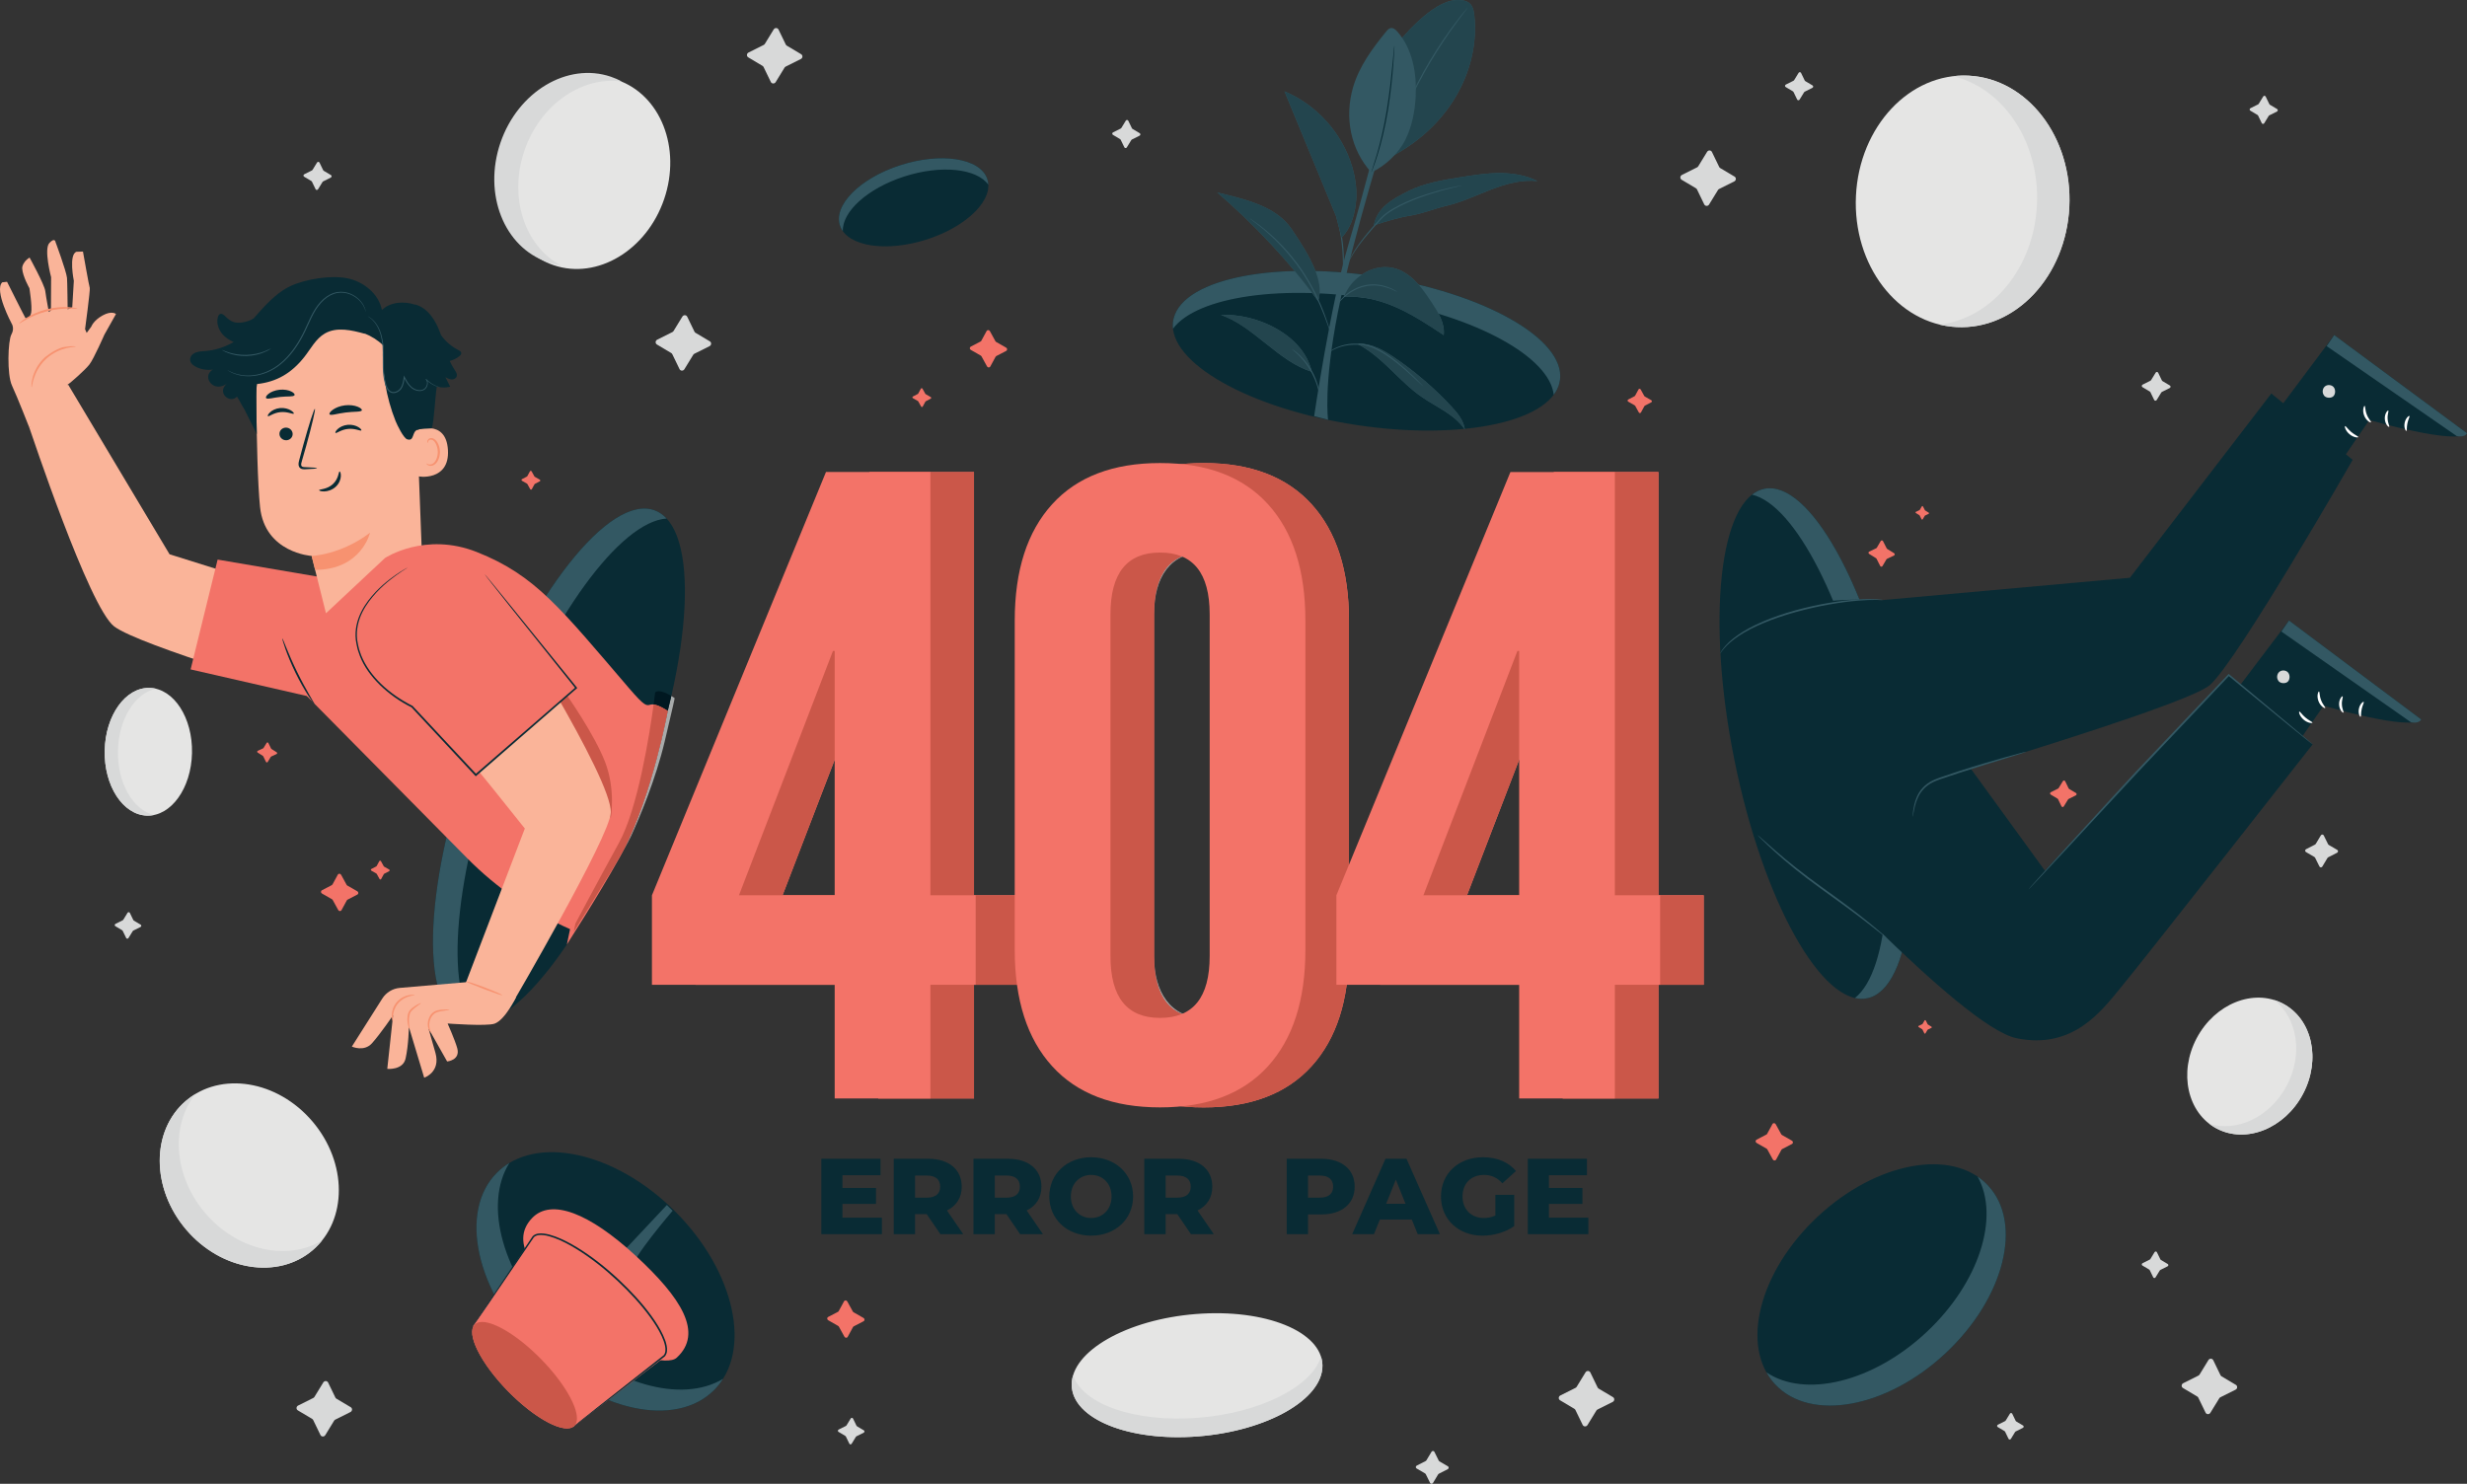 <?xml version="1.0" encoding="UTF-8"?>
<svg xmlns="http://www.w3.org/2000/svg" xmlns:xlink="http://www.w3.org/1999/xlink" width="725.39pt" height="436.34pt" viewBox="0 0 725.39 436.34" version="1.1">
<rect x="0" y="0" width="725.39" height="436.34" fill="#333333" stroke="none"/>
<defs>
<clipPath id="clip1">
  <path d="M 416 426 L 426 426 L 426 436.34 L 416 436.34 Z M 416 426 "/>
</clipPath>
<clipPath id="clip2">
  <path d="M 662 98 L 725.391 98 L 725.391 145 L 662 145 Z M 662 98 "/>
</clipPath>
<clipPath id="clip3">
  <path d="M 684 98 L 725.391 98 L 725.391 129 L 684 129 Z M 684 98 "/>
</clipPath>
</defs>
<g id="surface1">
<path style=" stroke:none;fill-rule:nonzero;fill:rgb(89.799%,89.799%,89.4%);fill-opacity:1;" d="M 545.719 57.609 C 546.695 37.195 561.535 21.363 578.863 22.25 C 596.188 23.137 609.441 40.406 608.461 60.82 C 607.48 81.234 592.641 97.066 575.312 96.18 C 557.988 95.297 544.734 78.027 545.719 57.609 "/>
<path style=" stroke:none;fill-rule:nonzero;fill:rgb(84.698%,85.1%,85.1%);fill-opacity:1;" d="M 598.941 60.246 C 598.047 78.852 585.641 93.648 570.328 95.453 C 571.945 95.848 573.609 96.094 575.312 96.18 C 592.641 97.066 607.48 81.234 608.461 60.82 C 609.441 40.406 596.188 23.137 578.863 22.25 C 577.328 22.172 575.816 22.227 574.328 22.402 C 589.137 25.992 599.824 41.84 598.941 60.246 "/>
<path style=" stroke:none;fill-rule:nonzero;fill:rgb(89.799%,89.799%,89.4%);fill-opacity:1;" d="M 351.684 386.406 C 372.043 384.801 388.684 391.559 388.848 401.496 C 389.016 411.434 372.645 420.789 352.285 422.391 C 331.926 423.992 315.285 417.238 315.117 407.301 C 314.953 397.363 331.324 388.008 351.684 386.406 "/>
<path style=" stroke:none;fill-rule:nonzero;fill:rgb(84.698%,85.1%,85.1%);fill-opacity:1;" d="M 352.281 416.922 C 333.723 418.383 318.258 412.898 315.539 404.391 C 315.25 405.352 315.102 406.32 315.117 407.301 C 315.285 417.238 331.926 423.992 352.285 422.391 C 372.645 420.789 389.016 411.434 388.848 401.496 C 388.836 400.617 388.688 399.762 388.426 398.938 C 385.75 407.73 370.637 415.477 352.281 416.922 "/>
<path style=" stroke:none;fill-rule:nonzero;fill:rgb(89.799%,89.799%,89.4%);fill-opacity:1;" d="M 91.863 329.77 C 81.551 317.656 64.883 314.961 54.629 323.746 C 44.375 332.531 44.426 349.473 54.738 361.582 C 65.051 373.695 81.719 376.391 91.973 367.605 C 102.227 358.82 102.176 341.879 91.863 329.77 "/>
<path style=" stroke:none;fill-rule:nonzero;fill:rgb(84.698%,85.1%,85.1%);fill-opacity:1;" d="M 60.328 356.703 C 69.727 367.742 84.41 370.957 94.699 364.785 C 93.891 365.797 92.98 366.738 91.973 367.605 C 81.719 376.391 65.051 373.695 54.738 361.582 C 44.426 349.473 44.375 332.531 54.629 323.746 C 55.535 322.969 56.496 322.285 57.496 321.684 C 50.078 330.938 51.031 345.781 60.328 356.703 "/>
<path style=" stroke:none;fill-rule:nonzero;fill:rgb(89.799%,89.799%,89.4%);fill-opacity:1;" d="M 56.457 221.445 C 56.684 211.074 51.117 202.496 44.027 202.289 C 36.941 202.078 31.012 210.316 30.789 220.688 C 30.562 231.059 36.129 239.637 43.219 239.848 C 50.305 240.055 56.234 231.816 56.457 221.445 "/>
<path style=" stroke:none;fill-rule:nonzero;fill:rgb(84.698%,85.1%,85.1%);fill-opacity:1;" d="M 34.684 220.758 C 34.48 230.211 39.086 238.172 45.27 239.668 C 44.602 239.805 43.914 239.867 43.219 239.848 C 36.129 239.637 30.562 231.059 30.789 220.688 C 31.012 210.316 36.941 202.078 44.027 202.289 C 44.656 202.305 45.273 202.391 45.871 202.535 C 39.727 203.793 34.887 211.406 34.684 220.758 "/>
<path style=" stroke:none;fill-rule:nonzero;fill:rgb(89.799%,89.799%,89.4%);fill-opacity:1;" d="M 645.91 305.285 C 640.535 315.434 643.172 327.336 651.797 331.871 C 660.426 336.41 671.777 331.863 677.152 321.715 C 682.531 311.566 679.895 299.664 671.27 295.129 C 662.641 290.59 651.289 295.141 645.91 305.285 "/>
<path style=" stroke:none;fill-rule:nonzero;fill:rgb(84.698%,85.1%,85.1%);fill-opacity:1;" d="M 672.387 319.266 C 677.289 310.016 675.531 299.309 668.652 294.051 C 669.543 294.324 670.418 294.684 671.27 295.129 C 679.895 299.664 682.531 311.566 677.152 321.715 C 671.777 331.863 660.426 336.41 651.797 331.871 C 651.031 331.473 650.316 331.012 649.648 330.5 C 657.836 333.008 667.539 328.414 672.387 319.266 "/>
<path style=" stroke:none;fill-rule:nonzero;fill:rgb(89.799%,89.799%,89.4%);fill-opacity:1;" d="M 195.277 58.574 C 200.422 43.523 194.223 27.812 181.434 23.484 C 168.645 19.16 154.105 27.855 148.961 42.906 C 143.816 57.957 150.016 73.668 162.805 77.992 C 175.594 82.32 190.133 73.625 195.277 58.574 "/>
<path style=" stroke:none;fill-rule:nonzero;fill:rgb(84.698%,85.1%,85.1%);fill-opacity:1;" d="M 154.199 44.293 C 149.512 58.012 154.246 72.277 164.805 77.973 C 163.523 77.789 162.246 77.492 160.988 77.066 C 148.199 72.742 142.004 57.031 147.148 41.98 C 152.289 26.93 166.828 18.234 179.617 22.559 C 180.75 22.945 181.832 23.418 182.855 23.969 C 171.113 22.32 158.836 30.723 154.199 44.293 "/>
<path style=" stroke:none;fill-rule:nonzero;fill:rgb(84.698%,85.1%,85.1%);fill-opacity:1;" d="M 505.812 49.426 L 510.016 51.926 C 510.562 52.25 510.52 53.059 509.941 53.348 L 505.477 55.578 C 505.34 55.648 505.219 55.758 505.141 55.891 L 502.531 60.145 C 502.195 60.695 501.387 60.672 501.109 60.102 L 498.977 55.695 C 498.91 55.559 498.805 55.445 498.672 55.363 L 494.469 52.863 C 493.926 52.539 493.969 51.73 494.547 51.441 L 499.008 49.211 C 499.148 49.141 499.266 49.031 499.348 48.898 L 501.953 44.645 C 502.293 44.094 503.098 44.117 503.375 44.688 L 505.508 49.094 C 505.574 49.23 505.68 49.344 505.812 49.426 "/>
<path style=" stroke:none;fill-rule:nonzero;fill:rgb(84.698%,85.1%,85.1%);fill-opacity:1;" d="M 98.922 411.305 L 103.125 413.809 C 103.672 414.133 103.629 414.941 103.051 415.23 L 98.586 417.461 C 98.445 417.531 98.328 417.641 98.246 417.773 L 95.641 422.027 C 95.305 422.578 94.496 422.555 94.219 421.98 L 92.086 417.578 C 92.02 417.441 91.914 417.324 91.781 417.246 L 87.578 414.746 C 87.031 414.422 87.078 413.613 87.656 413.324 L 92.117 411.094 C 92.258 411.023 92.375 410.914 92.457 410.781 L 95.062 406.527 C 95.402 405.977 96.207 406 96.484 406.57 L 98.617 410.977 C 98.684 411.113 98.789 411.227 98.922 411.305 "/>
<path style=" stroke:none;fill-rule:nonzero;fill:rgb(84.698%,85.1%,85.1%);fill-opacity:1;" d="M 470.062 408.34 L 474.266 410.844 C 474.812 411.168 474.77 411.973 474.191 412.262 L 469.727 414.492 C 469.59 414.562 469.469 414.672 469.391 414.805 L 466.781 419.059 C 466.445 419.609 465.637 419.586 465.363 419.016 L 463.227 414.613 C 463.16 414.477 463.055 414.359 462.922 414.281 L 458.719 411.777 C 458.176 411.453 458.219 410.648 458.797 410.359 L 463.258 408.125 C 463.398 408.055 463.516 407.949 463.598 407.816 L 466.203 403.559 C 466.543 403.008 467.348 403.035 467.625 403.605 L 469.758 408.008 C 469.824 408.145 469.934 408.262 470.062 408.34 "/>
<path style=" stroke:none;fill-rule:nonzero;fill:rgb(84.698%,85.1%,85.1%);fill-opacity:1;" d="M 653.219 404.73 L 657.422 407.234 C 657.969 407.559 657.926 408.363 657.348 408.652 L 652.883 410.887 C 652.742 410.953 652.625 411.062 652.547 411.195 L 649.938 415.449 C 649.602 416.004 648.793 415.977 648.516 415.406 L 646.383 411.004 C 646.316 410.867 646.211 410.75 646.078 410.672 L 641.875 408.168 C 641.328 407.844 641.375 407.039 641.953 406.75 L 646.414 404.516 C 646.555 404.445 646.672 404.34 646.754 404.207 L 649.359 399.949 C 649.699 399.398 650.504 399.426 650.781 399.996 L 652.914 404.398 C 652.98 404.535 653.086 404.652 653.219 404.73 "/>
<path style=" stroke:none;fill-rule:nonzero;fill:rgb(84.698%,85.1%,85.1%);fill-opacity:1;" d="M 204.512 97.871 L 208.715 100.371 C 209.258 100.695 209.215 101.504 208.637 101.793 L 204.176 104.023 C 204.035 104.094 203.914 104.203 203.836 104.336 L 201.23 108.59 C 200.891 109.141 200.086 109.117 199.809 108.547 L 197.676 104.145 C 197.605 104.004 197.504 103.891 197.367 103.812 L 193.164 101.309 C 192.621 100.984 192.664 100.18 193.242 99.887 L 197.703 97.656 C 197.844 97.586 197.965 97.48 198.043 97.344 L 200.648 93.09 C 200.988 92.539 201.797 92.566 202.07 93.137 L 204.203 97.539 C 204.273 97.676 204.379 97.793 204.512 97.871 "/>
<path style=" stroke:none;fill-rule:nonzero;fill:rgb(84.698%,85.1%,85.1%);fill-opacity:1;" d="M 231.355 13.43 L 235.559 15.934 C 236.105 16.258 236.062 17.062 235.484 17.352 L 231.02 19.586 C 230.883 19.652 230.762 19.762 230.684 19.895 L 228.074 24.148 C 227.738 24.699 226.93 24.676 226.652 24.105 L 224.52 19.703 C 224.453 19.566 224.348 19.449 224.215 19.371 L 220.012 16.867 C 219.469 16.543 219.512 15.738 220.09 15.449 L 224.551 13.215 C 224.691 13.145 224.809 13.039 224.891 12.906 L 227.496 8.652 C 227.836 8.098 228.641 8.125 228.918 8.695 L 231.051 13.098 C 231.117 13.234 231.223 13.352 231.355 13.43 "/>
<path style=" stroke:none;fill-rule:nonzero;fill:rgb(84.698%,85.1%,85.1%);fill-opacity:1;" d="M 95.18 50.219 L 97.312 51.488 C 97.59 51.656 97.566 52.062 97.273 52.211 L 95.012 53.344 L 94.84 53.5 L 93.516 55.66 C 93.344 55.941 92.934 55.926 92.793 55.637 L 91.711 53.402 L 91.559 53.234 L 89.426 51.965 C 89.148 51.801 89.168 51.391 89.465 51.246 L 91.727 50.113 L 91.898 49.953 L 93.223 47.797 C 93.395 47.516 93.801 47.527 93.945 47.816 L 95.027 50.051 L 95.18 50.219 "/>
<path style=" stroke:none;fill-rule:nonzero;fill:rgb(84.698%,85.1%,85.1%);fill-opacity:1;" d="M 332.988 37.902 L 335.121 39.172 C 335.398 39.34 335.379 39.746 335.082 39.895 L 332.82 41.027 L 332.648 41.184 L 331.324 43.344 C 331.152 43.621 330.742 43.609 330.602 43.32 L 329.52 41.086 L 329.367 40.918 L 327.234 39.648 C 326.957 39.484 326.98 39.074 327.273 38.926 L 329.535 37.797 L 329.711 37.637 L 331.031 35.477 C 331.203 35.199 331.613 35.211 331.754 35.5 L 332.836 37.734 L 332.988 37.902 "/>
<path style=" stroke:none;fill-rule:nonzero;fill:rgb(84.698%,85.1%,85.1%);fill-opacity:1;" d="M 530.812 23.848 L 532.949 25.117 C 533.223 25.281 533.203 25.691 532.906 25.84 L 530.645 26.969 L 530.473 27.129 L 529.148 29.285 C 528.977 29.566 528.57 29.555 528.43 29.266 L 527.348 27.031 L 527.191 26.863 L 525.059 25.594 C 524.781 25.426 524.805 25.02 525.098 24.871 L 527.363 23.738 L 527.535 23.582 L 528.855 21.422 C 529.027 21.141 529.438 21.156 529.578 21.445 L 530.66 23.68 L 530.812 23.848 "/>
<path style=" stroke:none;fill-rule:nonzero;fill:rgb(84.698%,85.1%,85.1%);fill-opacity:1;" d="M 667.43 30.797 L 669.562 32.066 C 669.84 32.23 669.816 32.641 669.523 32.789 L 667.262 33.922 L 667.09 34.078 L 665.766 36.238 C 665.594 36.516 665.184 36.504 665.043 36.215 L 663.961 33.98 L 663.809 33.812 L 661.676 32.543 C 661.398 32.379 661.418 31.969 661.715 31.82 L 663.977 30.688 L 664.148 30.531 L 665.473 28.371 C 665.645 28.094 666.051 28.105 666.191 28.395 L 667.277 30.629 L 667.43 30.797 "/>
<g clip-path="url(#clip1)" clip-rule="nonzero">
<path style=" stroke:none;fill-rule:nonzero;fill:rgb(84.698%,85.1%,85.1%);fill-opacity:1;" d="M 423.234 429.73 L 425.738 431.191 C 426.062 431.383 426.039 431.859 425.699 432.035 L 423.066 433.379 L 422.867 433.566 L 421.348 436.098 C 421.148 436.43 420.672 436.418 420.504 436.078 L 419.219 433.484 L 419.035 433.289 L 416.531 431.828 C 416.207 431.637 416.23 431.16 416.57 430.984 L 419.203 429.641 L 419.402 429.453 L 420.926 426.922 C 421.121 426.59 421.598 426.602 421.766 426.938 L 423.055 429.535 L 423.234 429.73 "/>
</g>
<path style=" stroke:none;fill-rule:nonzero;fill:rgb(84.698%,85.1%,85.1%);fill-opacity:1;" d="M 684.734 248.461 L 687.238 249.922 C 687.562 250.109 687.539 250.59 687.199 250.762 L 684.566 252.109 L 684.367 252.293 L 682.848 254.828 C 682.648 255.156 682.172 255.145 682.004 254.809 L 680.719 252.211 L 680.535 252.016 L 678.031 250.555 C 677.707 250.367 677.73 249.887 678.07 249.715 L 680.703 248.367 L 680.902 248.184 L 682.422 245.648 C 682.621 245.32 683.098 245.332 683.266 245.668 L 684.551 248.266 L 684.734 248.461 "/>
<path style=" stroke:none;fill-rule:nonzero;fill:rgb(84.698%,85.1%,85.1%);fill-opacity:1;" d="M 39.348 270.715 L 41.363 271.914 C 41.625 272.066 41.602 272.453 41.328 272.594 L 39.188 273.66 L 39.027 273.812 L 37.777 275.848 C 37.617 276.113 37.23 276.102 37.098 275.828 L 36.074 273.719 L 35.93 273.559 L 33.914 272.359 C 33.656 272.203 33.676 271.82 33.953 271.68 L 36.09 270.613 L 36.254 270.465 L 37.5 268.426 C 37.664 268.16 38.047 268.172 38.18 268.445 L 39.203 270.555 L 39.348 270.715 "/>
<path style=" stroke:none;fill-rule:nonzero;fill:rgb(84.698%,85.1%,85.1%);fill-opacity:1;" d="M 251.988 419.422 L 254.004 420.621 C 254.266 420.773 254.242 421.16 253.965 421.301 L 251.828 422.367 L 251.664 422.52 L 250.418 424.555 C 250.258 424.82 249.871 424.809 249.738 424.535 L 248.715 422.426 L 248.57 422.266 L 246.555 421.066 C 246.293 420.914 246.316 420.527 246.594 420.387 L 248.73 419.32 L 248.895 419.172 L 250.141 417.133 C 250.305 416.867 250.688 416.879 250.82 417.152 L 251.844 419.262 L 251.988 419.422 "/>
<path style=" stroke:none;fill-rule:nonzero;fill:rgb(84.698%,85.1%,85.1%);fill-opacity:1;" d="M 635.379 370.504 L 637.395 371.699 C 637.652 371.855 637.633 372.242 637.355 372.383 L 635.219 373.449 L 635.055 373.602 L 633.809 375.637 C 633.645 375.902 633.258 375.891 633.129 375.617 L 632.105 373.508 L 631.961 373.348 L 629.945 372.148 C 629.684 371.992 629.703 371.609 629.98 371.469 L 632.121 370.398 L 632.281 370.25 L 633.531 368.215 C 633.691 367.949 634.078 367.961 634.211 368.234 L 635.234 370.344 L 635.379 370.504 "/>
<path style=" stroke:none;fill-rule:nonzero;fill:rgb(84.698%,85.1%,85.1%);fill-opacity:1;" d="M 592.84 417.996 L 594.855 419.195 C 595.113 419.352 595.094 419.738 594.816 419.879 L 592.68 420.945 L 592.516 421.094 L 591.27 423.133 C 591.105 423.398 590.719 423.387 590.59 423.113 L 589.566 421.004 L 589.422 420.844 L 587.406 419.645 C 587.145 419.488 587.164 419.105 587.441 418.965 L 589.582 417.895 L 589.742 417.746 L 590.992 415.711 C 591.152 415.445 591.539 415.457 591.672 415.73 L 592.695 417.84 L 592.84 417.996 "/>
<path style=" stroke:none;fill-rule:nonzero;fill:rgb(84.698%,85.1%,85.1%);fill-opacity:1;" d="M 635.848 112.066 L 638.027 113.363 C 638.312 113.531 638.289 113.949 637.988 114.102 L 635.672 115.258 L 635.496 115.422 L 634.145 117.629 C 633.969 117.914 633.551 117.902 633.406 117.605 L 632.301 115.32 L 632.141 115.148 L 629.961 113.848 C 629.68 113.68 629.699 113.262 630 113.113 L 632.316 111.953 L 632.492 111.793 L 633.844 109.586 C 634.02 109.297 634.438 109.312 634.582 109.609 L 635.688 111.895 L 635.848 112.066 "/>
<path style=" stroke:none;fill-rule:nonzero;fill:rgb(95.299%,45.099%,40.799%);fill-opacity:1;" d="M 566.062 150.109 L 567.102 150.754 C 567.238 150.84 567.23 151.035 567.094 151.102 L 566.027 151.609 L 565.949 151.684 L 565.348 152.703 C 565.27 152.836 565.074 152.82 565.004 152.68 L 564.449 151.59 L 564.375 151.508 L 563.336 150.863 C 563.199 150.777 563.203 150.582 563.344 150.516 L 564.406 150.008 L 564.488 149.934 L 565.09 148.914 C 565.164 148.781 565.363 148.797 565.434 148.938 L 565.984 150.027 L 566.062 150.109 "/>
<path style=" stroke:none;fill-rule:nonzero;fill:rgb(95.299%,45.099%,40.799%);fill-opacity:1;" d="M 566.879 301.273 L 567.918 301.914 C 568.055 302 568.051 302.195 567.91 302.262 L 566.844 302.773 L 566.766 302.844 L 566.164 303.863 C 566.09 303.996 565.891 303.984 565.82 303.844 L 565.27 302.75 L 565.191 302.668 L 564.152 302.023 C 564.016 301.941 564.02 301.742 564.16 301.676 L 565.227 301.168 L 565.305 301.094 L 565.906 300.074 C 565.98 299.941 566.18 299.957 566.25 300.098 L 566.801 301.188 L 566.879 301.273 "/>
<path style=" stroke:none;fill-rule:nonzero;fill:rgb(95.299%,45.099%,40.799%);fill-opacity:1;" d="M 608.406 232.004 L 610.418 233.199 C 610.68 233.355 610.656 233.742 610.383 233.883 L 608.246 234.949 L 608.082 235.098 L 606.836 237.133 C 606.676 237.398 606.289 237.387 606.156 237.113 L 605.137 235.004 L 604.988 234.848 L 602.977 233.648 C 602.715 233.492 602.738 233.109 603.016 232.969 L 605.148 231.902 L 605.312 231.754 L 606.559 229.715 C 606.723 229.453 607.105 229.465 607.238 229.738 L 608.262 231.844 L 608.406 232.004 "/>
<path style=" stroke:none;fill-rule:nonzero;fill:rgb(95.299%,45.099%,40.799%);fill-opacity:1;" d="M 554.906 161.426 L 556.93 162.676 C 557.191 162.84 557.184 163.223 556.914 163.352 L 554.84 164.344 L 554.684 164.484 L 553.516 166.469 C 553.363 166.727 552.984 166.699 552.844 166.426 L 551.77 164.301 L 551.621 164.141 L 549.598 162.887 C 549.336 162.723 549.344 162.344 549.609 162.215 L 551.688 161.219 L 551.844 161.078 L 553.008 159.094 C 553.16 158.84 553.543 158.863 553.68 159.137 L 554.758 161.262 L 554.906 161.426 "/>
<path style=" stroke:none;fill-rule:nonzero;fill:rgb(95.299%,45.099%,40.799%);fill-opacity:1;" d="M 79.824 220.246 L 81.352 221.219 C 81.547 221.348 81.539 221.637 81.332 221.734 L 79.742 222.469 L 79.621 222.574 L 78.715 224.07 C 78.598 224.266 78.305 224.242 78.203 224.031 L 77.406 222.402 L 77.293 222.277 L 75.766 221.305 C 75.57 221.18 75.578 220.887 75.785 220.793 L 77.375 220.059 L 77.496 219.949 L 78.402 218.453 C 78.523 218.262 78.812 218.281 78.914 218.492 L 79.711 220.121 L 79.824 220.246 "/>
<path style=" stroke:none;fill-rule:nonzero;fill:rgb(95.299%,45.099%,40.799%);fill-opacity:1;" d="M 112.945 254.852 L 114.422 255.695 C 114.613 255.809 114.617 256.078 114.43 256.18 L 112.969 256.941 L 112.863 257.047 L 112.074 258.492 C 111.973 258.68 111.699 258.672 111.594 258.477 L 110.773 256.984 L 110.664 256.871 L 109.188 256.027 C 108.996 255.918 108.992 255.645 109.18 255.547 L 110.641 254.785 L 110.746 254.68 L 111.531 253.234 C 111.633 253.047 111.906 253.055 112.016 253.246 L 112.836 254.738 L 112.945 254.852 "/>
<path style=" stroke:none;fill-rule:nonzero;fill:rgb(95.299%,45.099%,40.799%);fill-opacity:1;" d="M 157.242 140.207 L 158.719 141.055 C 158.91 141.164 158.914 141.438 158.727 141.535 L 157.266 142.297 L 157.16 142.402 L 156.375 143.848 C 156.273 144.035 155.996 144.027 155.891 143.836 L 155.07 142.344 L 154.961 142.23 L 153.484 141.383 C 153.293 141.273 153.289 141 153.477 140.902 L 154.938 140.141 L 155.043 140.035 L 155.828 138.59 C 155.934 138.402 156.203 138.41 156.312 138.605 L 157.133 140.098 L 157.242 140.207 "/>
<path style=" stroke:none;fill-rule:nonzero;fill:rgb(95.299%,45.099%,40.799%);fill-opacity:1;" d="M 272.184 115.91 L 273.66 116.758 C 273.852 116.867 273.855 117.141 273.668 117.238 L 272.207 118 L 272.102 118.105 L 271.316 119.551 C 271.215 119.738 270.938 119.73 270.832 119.535 L 270.012 118.047 L 269.902 117.934 L 268.426 117.086 C 268.234 116.977 268.23 116.703 268.418 116.605 L 269.879 115.844 L 269.984 115.738 L 270.77 114.293 C 270.871 114.105 271.145 114.113 271.254 114.309 L 272.074 115.801 L 272.184 115.91 "/>
<path style=" stroke:none;fill-rule:nonzero;fill:rgb(95.299%,45.099%,40.799%);fill-opacity:1;" d="M 102.137 260.418 L 105.074 262.098 C 105.453 262.316 105.461 262.859 105.086 263.055 L 102.188 264.566 C 102.098 264.613 102.023 264.688 101.973 264.777 L 100.414 267.645 C 100.211 268.02 99.668 268.004 99.457 267.617 L 97.828 264.656 C 97.777 264.562 97.699 264.484 97.609 264.434 L 94.672 262.754 C 94.293 262.535 94.285 261.992 94.664 261.797 L 97.559 260.285 C 97.648 260.238 97.723 260.164 97.773 260.074 L 99.332 257.203 C 99.535 256.832 100.078 256.848 100.289 257.23 L 101.918 260.195 C 101.969 260.289 102.047 260.367 102.137 260.418 "/>
<path style=" stroke:none;fill-rule:nonzero;fill:rgb(95.299%,45.099%,40.799%);fill-opacity:1;" d="M 292.906 100.555 L 295.844 102.234 C 296.223 102.449 296.23 102.996 295.855 103.191 L 292.957 104.699 C 292.867 104.75 292.793 104.82 292.742 104.91 L 291.184 107.781 C 290.98 108.152 290.438 108.141 290.227 107.754 L 288.598 104.793 C 288.547 104.699 288.469 104.621 288.379 104.57 L 285.445 102.891 C 285.062 102.672 285.059 102.129 285.434 101.934 L 288.328 100.422 C 288.422 100.375 288.492 100.301 288.543 100.211 L 290.102 97.34 C 290.305 96.969 290.848 96.984 291.059 97.367 L 292.688 100.332 C 292.738 100.426 292.816 100.504 292.906 100.555 "/>
<path style=" stroke:none;fill-rule:nonzero;fill:rgb(95.299%,45.099%,40.799%);fill-opacity:1;" d="M 250.98 385.895 L 253.914 387.574 C 254.297 387.793 254.301 388.336 253.926 388.531 L 251.027 390.043 C 250.938 390.09 250.863 390.16 250.816 390.254 L 249.254 393.121 C 249.055 393.496 248.512 393.48 248.301 393.094 L 246.668 390.133 C 246.617 390.039 246.543 389.961 246.449 389.91 L 243.516 388.23 C 243.137 388.012 243.129 387.469 243.504 387.273 L 246.402 385.762 C 246.492 385.715 246.566 385.641 246.613 385.551 L 248.176 382.68 C 248.379 382.309 248.922 382.324 249.133 382.711 L 250.762 385.672 C 250.812 385.766 250.887 385.844 250.98 385.895 "/>
<path style=" stroke:none;fill-rule:nonzero;fill:rgb(95.299%,45.099%,40.799%);fill-opacity:1;" d="M 523.969 333.762 L 526.902 335.441 C 527.281 335.66 527.289 336.203 526.914 336.398 L 524.016 337.91 C 523.926 337.957 523.852 338.031 523.805 338.121 L 522.242 340.992 C 522.039 341.363 521.496 341.348 521.285 340.965 L 519.656 338 C 519.605 337.906 519.531 337.832 519.438 337.777 L 516.504 336.098 C 516.121 335.879 516.117 335.336 516.492 335.141 L 519.391 333.633 C 519.48 333.582 519.555 333.512 519.602 333.422 L 521.164 330.551 C 521.363 330.176 521.906 330.191 522.121 330.578 L 523.75 333.539 C 523.801 333.633 523.875 333.711 523.969 333.762 "/>
<path style=" stroke:none;fill-rule:nonzero;fill:rgb(95.299%,45.099%,40.799%);fill-opacity:1;" d="M 483.621 116.594 L 485.531 117.688 C 485.777 117.828 485.781 118.184 485.539 118.309 L 483.652 119.293 L 483.512 119.43 L 482.496 121.301 C 482.363 121.539 482.012 121.531 481.875 121.281 L 480.812 119.352 L 480.672 119.207 L 478.762 118.113 C 478.512 117.973 478.508 117.617 478.754 117.488 L 480.641 116.508 L 480.777 116.367 L 481.793 114.5 C 481.926 114.258 482.281 114.27 482.418 114.52 L 483.477 116.445 L 483.621 116.594 "/>
<path style=" stroke:none;fill-rule:nonzero;fill:rgb(3.899%,16.899%,20.399%);fill-opacity:1;" d="M 272.613 70.383 C 260.68 74.25 249.227 72.508 247.035 66.492 C 244.844 60.477 252.738 52.465 264.676 48.598 C 276.605 44.734 288.059 46.477 290.25 52.492 C 292.445 58.508 284.547 66.52 272.613 70.383 "/>
<path style=" stroke:none;fill-rule:nonzero;fill:rgb(20%,34.499%,38.799%);fill-opacity:1;" d="M 265.828 51.922 C 276.703 48.398 287.18 49.535 290.609 54.32 C 290.586 53.695 290.469 53.082 290.25 52.492 C 288.059 46.477 276.605 44.734 264.676 48.598 C 252.738 52.465 244.844 60.477 247.035 66.492 C 247.23 67.023 247.496 67.523 247.828 67.988 C 247.59 62.262 255.066 55.406 265.828 51.922 "/>
<path style=" stroke:none;fill-rule:nonzero;fill:rgb(3.899%,16.899%,20.399%);fill-opacity:1;" d="M 534.426 357.801 C 551.695 341.637 574.125 337.512 584.527 348.586 C 594.93 359.66 589.367 381.742 572.098 397.906 C 554.832 414.074 532.398 418.199 521.996 407.121 C 511.594 396.047 517.16 373.965 534.426 357.801 "/>
<path style=" stroke:none;fill-rule:nonzero;fill:rgb(20%,34.499%,38.799%);fill-opacity:1;" d="M 566.453 391.754 C 550.715 406.484 530.688 411.215 519.391 403.551 C 520.105 404.836 520.973 406.035 521.996 407.121 C 532.398 418.199 554.832 414.074 572.098 397.906 C 589.367 381.742 594.93 359.664 584.527 348.586 C 583.605 347.605 582.59 346.746 581.492 346.004 C 588.078 357.793 582.023 377.176 566.453 391.754 "/>
<path style=" stroke:none;fill-rule:nonzero;fill:rgb(3.899%,16.899%,20.399%);fill-opacity:1;" d="M 396.113 124.535 C 364.816 119.203 341.992 105.297 345.137 93.48 C 348.277 81.66 376.199 76.406 407.5 81.738 C 438.801 87.07 461.625 100.977 458.48 112.793 C 455.336 124.609 427.414 129.867 396.113 124.535 "/>
<path style=" stroke:none;fill-rule:nonzero;fill:rgb(20%,34.499%,38.799%);fill-opacity:1;" d="M 405.637 88.211 C 434.164 93.07 455.648 105.055 456.852 116.086 C 457.617 115.055 458.172 113.957 458.48 112.793 C 461.625 100.977 438.801 87.07 407.5 81.738 C 376.199 76.406 348.277 81.66 345.137 93.48 C 344.855 94.527 344.785 95.59 344.902 96.66 C 351.945 87.203 377.418 83.402 405.637 88.211 "/>
<path style=" stroke:none;fill-rule:nonzero;fill:rgb(20%,34.499%,38.799%);fill-opacity:1;" d="M 399.383 101.262 C 406.551 105.008 411.367 112.094 418.016 116.703 C 422.41 119.758 427.746 121.863 430.711 126.324 C 430.414 123.715 428.633 121.547 426.848 119.621 C 421.824 114.199 416.188 109.348 410.078 105.191 C 406.945 103.055 403.461 101.035 399.664 101.062 L 399.383 101.262 "/>
<path style=" stroke:none;fill-rule:nonzero;fill:rgb(13.699%,27.1%,30.6%);fill-opacity:1;" d="M 430.711 126.324 C 430.664 126.254 430.617 126.188 430.57 126.121 C 427.586 121.801 422.344 119.711 418.016 116.703 C 411.367 112.094 406.551 105.008 399.383 101.262 L 399.664 101.062 C 399.691 101.062 399.715 101.062 399.738 101.062 C 403.504 101.062 406.965 103.066 410.078 105.191 C 416.188 109.348 421.824 114.199 426.848 119.621 C 428.633 121.547 430.414 123.715 430.711 126.324 "/>
<path style=" stroke:none;fill-rule:nonzero;fill:rgb(20%,34.499%,38.799%);fill-opacity:1;" d="M 433.496 4.48 C 433.367 3.32 433.156 2.086 432.367 1.223 C 431.285 0.039 429.477 -0.082 427.879 0.039 C 421.055 0.551 412.383 10.656 408.207 16.078 L 408.906 46.172 C 427.586 36.387 435.102 18.93 433.496 4.48 "/>
<path style=" stroke:none;fill-rule:nonzero;fill:rgb(13.699%,27.1%,30.6%);fill-opacity:1;" d="M 408.906 46.172 L 408.652 35.117 C 408.699 34.969 408.723 34.891 408.723 34.891 L 408.645 34.871 L 408.207 16.078 C 412.383 10.656 421.055 0.551 427.879 0.039 C 428.18 0.016 428.488 0.004 428.797 0.004 C 430.133 0.004 431.488 0.262 432.367 1.223 C 433.156 2.086 433.367 3.32 433.496 4.48 C 433.637 5.738 433.707 7.016 433.707 8.312 C 433.711 21.906 425.961 37.234 408.906 46.172 "/>
<path style=" stroke:none;fill-rule:nonzero;fill:rgb(20%,34.499%,38.799%);fill-opacity:1;" d="M 403.961 66.273 C 407.527 65.082 411.109 63.992 414.664 63.414 C 418.219 62.836 421.789 61.348 425.297 60.523 C 429.84 59.453 434.086 57.402 438.441 55.734 C 442.801 54.062 447.449 52.746 452.09 53.25 C 448.664 51.516 444.762 50.895 440.922 50.898 C 437.082 50.902 433.273 51.508 429.48 52.113 C 424.219 52.949 418.859 53.82 414.094 56.207 C 409.332 58.594 404.945 61.039 403.961 66.273 "/>
<path style=" stroke:none;fill-rule:nonzero;fill:rgb(13.699%,27.1%,30.6%);fill-opacity:1;" d="M 403.961 66.273 C 404.945 61.039 409.332 58.594 414.094 56.207 C 418.859 53.82 424.219 52.949 429.48 52.113 C 433.273 51.508 437.082 50.902 440.922 50.898 C 440.938 50.898 440.953 50.898 440.969 50.898 C 444.793 50.898 448.68 51.523 452.09 53.25 C 451.406 53.176 450.723 53.141 450.039 53.141 C 446.086 53.141 442.16 54.309 438.441 55.734 C 434.086 57.402 429.84 59.453 425.297 60.523 C 421.789 61.348 418.219 62.836 414.664 63.414 C 411.109 63.992 407.527 65.082 403.961 66.273 "/>
<path style=" stroke:none;fill-rule:nonzero;fill:rgb(20%,34.499%,38.799%);fill-opacity:1;" d="M 379.734 67.301 C 375.117 60.535 365.875 58.562 357.926 56.594 C 368.496 65.703 379.422 77.219 387.578 88.535 C 389.418 83.039 385.566 75.844 379.734 67.301 "/>
<path style=" stroke:none;fill-rule:nonzero;fill:rgb(13.699%,27.1%,30.6%);fill-opacity:1;" d="M 387.578 88.535 C 379.422 77.219 368.496 65.703 357.926 56.594 C 365.875 58.562 375.117 60.535 379.734 67.301 C 384.562 74.379 388.035 80.527 388.043 85.555 C 388.043 85.797 388.035 86.039 388.02 86.277 C 387.965 87.059 387.82 87.812 387.578 88.535 "/>
<path style=" stroke:none;fill-rule:nonzero;fill:rgb(20%,34.499%,38.799%);fill-opacity:1;" d="M 385.688 109.289 C 376.184 106.543 368.336 95.684 358.965 92.613 C 369.781 92.105 383.312 98.598 385.688 109.289 "/>
<path style=" stroke:none;fill-rule:nonzero;fill:rgb(13.699%,27.1%,30.6%);fill-opacity:1;" d="M 385.688 109.289 C 376.184 106.543 368.336 95.684 358.965 92.613 C 359.359 92.598 359.762 92.586 360.164 92.586 C 370.758 92.586 383.398 98.988 385.688 109.289 "/>
<path style=" stroke:none;fill-rule:nonzero;fill:rgb(20%,34.499%,38.799%);fill-opacity:1;" d="M 395.156 87.344 C 400.48 86.91 405.824 88.277 410.703 90.449 C 415.582 92.625 420.055 95.594 424.508 98.551 C 424.914 95.105 422.91 91.883 420.988 88.992 C 419.543 86.82 418.086 84.633 416.254 82.77 C 414.422 80.906 412.172 79.371 409.629 78.793 C 406.555 78.098 403.238 78.879 400.621 80.637 C 398.004 82.391 396.305 84.41 395.156 87.344 "/>
<path style=" stroke:none;fill-rule:nonzero;fill:rgb(20%,34.499%,38.799%);fill-opacity:1;" d="M 386.41 122.379 C 386.41 122.379 391.125 90.129 396.359 72.344 C 401.59 54.559 406.66 34.332 406.66 34.332 L 408.723 34.891 C 408.723 34.891 397.684 70.016 393.383 91.84 C 389.09 113.645 390.508 123.441 390.508 123.441 L 386.41 122.379 "/>
<path style=" stroke:none;fill-rule:nonzero;fill:rgb(20%,34.499%,38.799%);fill-opacity:1;" d="M 431.578 2.219 C 431.59 2.227 431.512 2.34 431.359 2.551 C 431.184 2.789 430.957 3.086 430.68 3.453 C 430.078 4.234 429.227 5.367 428.188 6.785 C 426.109 9.617 423.359 13.617 420.621 18.223 C 417.887 22.832 415.688 27.16 414.195 30.34 C 413.445 31.926 412.859 33.223 412.461 34.121 C 412.27 34.539 412.117 34.879 411.992 35.152 C 411.883 35.387 411.816 35.504 411.809 35.5 C 411.797 35.496 411.836 35.367 411.926 35.125 C 412.035 34.848 412.172 34.496 412.336 34.066 C 412.691 33.148 413.246 31.84 413.969 30.234 C 415.406 27.023 417.574 22.664 420.316 18.039 C 423.062 13.426 425.855 9.434 427.988 6.637 C 429.055 5.234 429.938 4.121 430.574 3.367 C 430.871 3.02 431.113 2.73 431.305 2.504 C 431.477 2.309 431.57 2.211 431.578 2.219 "/>
<path style=" stroke:none;fill-rule:nonzero;fill:rgb(20%,34.499%,38.799%);fill-opacity:1;" d="M 403.203 50.703 C 397.055 43.898 395.297 34.469 397.855 25.664 C 399.648 19.508 403.551 14.203 407.613 9.246 C 407.969 8.812 408.367 8.359 408.914 8.258 C 409.676 8.113 410.359 8.711 410.871 9.289 C 415.309 14.328 416.59 21.465 416.273 28.172 C 416.062 32.633 415.207 37.121 413.219 41.121 C 411.23 45.121 407.27 48.855 403.203 50.703 "/>
<path style=" stroke:none;fill-rule:nonzero;fill:rgb(3.899%,16.899%,20.399%);fill-opacity:1;" d="M 403.203 50.703 C 403.191 50.699 403.227 50.57 403.301 50.328 C 403.391 50.051 403.504 49.703 403.641 49.273 C 403.949 48.363 404.367 47.035 404.852 45.387 C 405.82 42.094 406.934 37.473 407.777 32.297 C 408.613 27.117 409.098 22.391 409.434 18.969 C 409.594 17.293 409.727 15.922 409.82 14.914 C 409.871 14.469 409.91 14.102 409.941 13.812 C 409.973 13.559 409.992 13.43 410.004 13.43 C 410.016 13.43 410.02 13.562 410.012 13.816 C 409.996 14.109 409.98 14.477 409.961 14.926 C 409.906 15.887 409.816 17.273 409.684 18.988 C 409.41 22.422 408.965 27.16 408.125 32.355 C 407.277 37.543 406.121 42.176 405.09 45.461 C 404.574 47.105 404.121 48.422 403.77 49.32 C 403.605 49.738 403.473 50.082 403.367 50.355 C 403.273 50.59 403.215 50.711 403.203 50.703 "/>
<path style=" stroke:none;fill-rule:nonzero;fill:rgb(13.699%,27.1%,30.6%);fill-opacity:1;" d="M 424.508 98.551 C 420.055 95.594 415.582 92.625 410.703 90.449 C 406.43 88.547 401.801 87.262 397.141 87.262 C 396.477 87.262 395.816 87.289 395.156 87.344 C 396.305 84.41 398.004 82.391 400.621 80.637 C 402.594 79.312 404.965 78.539 407.328 78.539 C 408.102 78.539 408.871 78.621 409.629 78.793 C 412.172 79.371 414.422 80.906 416.254 82.77 C 418.086 84.633 419.543 86.82 420.988 88.992 C 422.738 91.625 424.555 94.527 424.559 97.629 C 424.559 97.934 424.543 98.242 424.508 98.551 "/>
<path style=" stroke:none;fill-rule:nonzero;fill:rgb(20%,34.499%,38.799%);fill-opacity:1;" d="M 418.477 113.605 C 418.469 113.613 418.375 113.539 418.211 113.395 C 418.016 113.215 417.777 112.996 417.492 112.734 C 416.879 112.156 416 111.309 414.879 110.305 C 414.324 109.789 413.711 109.238 413.031 108.668 C 412.371 108.078 411.641 107.477 410.863 106.855 C 409.305 105.625 407.551 104.305 405.539 103.211 C 403.543 102.102 401.441 101.406 399.457 101.391 C 398.461 101.363 397.523 101.348 396.652 101.461 C 395.777 101.566 394.977 101.746 394.266 101.969 C 392.832 102.406 391.754 102.988 391.039 103.43 C 390.324 103.871 389.957 104.16 389.938 104.133 C 389.93 104.125 390.016 104.047 390.188 103.898 C 390.355 103.754 390.617 103.555 390.965 103.312 C 391.664 102.836 392.738 102.207 394.188 101.73 C 394.91 101.492 395.727 101.289 396.613 101.172 C 397.504 101.043 398.469 101.047 399.469 101.066 C 401.5 101.062 403.688 101.777 405.707 102.898 C 407.75 104.012 409.512 105.352 411.066 106.602 C 411.844 107.234 412.57 107.848 413.227 108.445 C 413.895 109.031 414.504 109.594 415.047 110.121 C 416.148 111.152 417.004 112.027 417.59 112.637 C 417.855 112.918 418.078 113.152 418.258 113.344 C 418.41 113.508 418.484 113.598 418.477 113.605 "/>
<path style=" stroke:none;fill-rule:nonzero;fill:rgb(20%,34.499%,38.799%);fill-opacity:1;" d="M 379.852 102.625 C 379.867 102.605 380.062 102.727 380.402 102.961 C 380.746 103.191 381.219 103.566 381.773 104.062 C 382.887 105.043 384.285 106.586 385.457 108.535 C 386.625 110.492 387.328 112.449 387.672 113.895 C 387.844 114.613 387.949 115.207 387.992 115.621 C 388.039 116.031 388.055 116.262 388.031 116.266 C 387.969 116.273 387.832 115.367 387.43 113.957 C 387.027 112.547 386.305 110.641 385.156 108.719 C 384 106.801 382.66 105.262 381.605 104.242 C 380.551 103.223 379.816 102.676 379.852 102.625 "/>
<path style=" stroke:none;fill-rule:nonzero;fill:rgb(20%,34.499%,38.799%);fill-opacity:1;" d="M 367.316 64.121 C 367.324 64.109 367.453 64.191 367.691 64.352 C 367.961 64.535 368.305 64.777 368.727 65.07 C 369.188 65.398 369.73 65.785 370.355 66.227 C 370.988 66.68 371.648 67.277 372.41 67.891 C 375.422 70.387 379.285 74.258 382.688 79.188 C 384.352 81.68 385.797 84.141 386.934 86.473 C 388.062 88.809 388.969 90.961 389.633 92.805 C 390.305 94.645 390.781 96.156 391.105 97.199 C 391.258 97.691 391.383 98.09 391.48 98.402 C 391.562 98.676 391.602 98.82 391.59 98.828 C 391.578 98.832 391.52 98.691 391.414 98.426 C 391.305 98.156 391.152 97.758 390.973 97.242 C 390.609 96.211 390.098 94.715 389.398 92.891 C 388.711 91.066 387.781 88.93 386.645 86.617 C 385.496 84.305 384.051 81.863 382.398 79.391 C 379.012 74.484 375.207 70.613 372.246 68.082 C 371.496 67.457 370.852 66.852 370.234 66.383 C 369.625 65.922 369.094 65.52 368.648 65.184 C 368.238 64.863 367.91 64.609 367.652 64.41 C 367.426 64.23 367.312 64.133 367.316 64.121 "/>
<path style=" stroke:none;fill-rule:nonzero;fill:rgb(20%,34.499%,38.799%);fill-opacity:1;" d="M 410.941 85.867 C 410.93 85.887 410.668 85.777 410.207 85.562 C 409.957 85.441 409.68 85.309 409.371 85.16 C 409.051 85.004 408.652 84.895 408.23 84.73 C 406.547 84.141 404.008 83.602 401.316 84.242 C 399.973 84.52 398.762 85.059 397.73 85.648 C 396.688 86.227 395.836 86.895 395.164 87.5 C 393.809 88.707 393.223 89.684 393.172 89.648 C 393.152 89.637 393.281 89.383 393.566 88.957 C 393.867 88.543 394.32 87.945 394.992 87.316 C 395.652 86.68 396.508 85.977 397.566 85.367 C 398.613 84.746 399.855 84.184 401.238 83.898 C 404.016 83.238 406.633 83.836 408.316 84.496 C 408.738 84.676 409.137 84.805 409.457 84.984 C 409.758 85.152 410.027 85.305 410.27 85.441 C 410.715 85.695 410.953 85.848 410.941 85.867 "/>
<path style=" stroke:none;fill-rule:nonzero;fill:rgb(20%,34.499%,38.799%);fill-opacity:1;" d="M 429.938 54.527 C 429.941 54.539 429.797 54.582 429.516 54.652 C 429.199 54.727 428.797 54.824 428.293 54.941 C 427.23 55.188 425.699 55.562 423.82 56.078 C 421.945 56.605 419.723 57.277 417.309 58.176 C 414.902 59.074 412.281 60.168 409.727 61.672 C 408.465 62.43 407.266 63.258 406.312 64.254 C 405.363 65.285 404.449 66.285 403.598 67.25 C 401.887 69.176 400.43 70.984 399.301 72.566 C 398.176 74.156 397.371 75.512 396.855 76.469 C 396.336 77.426 396.09 77.977 396.059 77.965 C 396.047 77.957 396.098 77.816 396.211 77.551 C 396.32 77.285 396.488 76.895 396.734 76.406 C 397.215 75.426 397.992 74.039 399.098 72.426 C 400.207 70.812 401.648 68.98 403.352 67.035 C 404.199 66.062 405.109 65.055 406.059 64.02 C 407.047 62.977 408.266 62.141 409.547 61.367 C 412.133 59.848 414.77 58.758 417.199 57.867 C 419.629 56.984 421.867 56.336 423.754 55.836 C 425.648 55.352 427.191 55.016 428.266 54.809 C 428.773 54.715 429.184 54.641 429.504 54.582 C 429.785 54.535 429.934 54.516 429.938 54.527 "/>
<path style=" stroke:none;fill-rule:nonzero;fill:rgb(20%,34.499%,38.799%);fill-opacity:1;" d="M 394.875 82.383 C 394.852 82.379 394.844 82.074 394.848 81.523 C 394.855 80.902 394.867 80.125 394.879 79.199 C 394.891 77.234 394.852 74.52 394.512 71.551 C 394.188 68.574 393.594 65.926 393.152 64.012 C 392.941 63.109 392.766 62.352 392.629 61.746 C 392.504 61.211 392.449 60.91 392.473 60.902 C 392.496 60.895 392.598 61.184 392.758 61.711 C 392.922 62.234 393.145 63 393.395 63.953 C 393.898 65.855 394.535 68.512 394.863 71.512 C 395.203 74.504 395.203 77.238 395.129 79.203 C 395.086 80.188 395.039 80.984 394.984 81.531 C 394.938 82.078 394.902 82.383 394.875 82.383 "/>
<path style=" stroke:none;fill-rule:nonzero;fill:rgb(20%,34.499%,38.799%);fill-opacity:1;" d="M 398.633 60.176 C 399.129 56.461 398.652 52.656 397.594 49.066 C 394.684 39.215 387.168 30.828 377.691 26.863 C 382.746 39.098 387.801 51.336 392.852 63.57 L 394.488 69.906 C 397.031 67.156 398.137 63.887 398.633 60.176 "/>
<path style=" stroke:none;fill-rule:nonzero;fill:rgb(13.699%,27.1%,30.6%);fill-opacity:1;" d="M 394.488 69.906 L 392.852 63.57 C 387.801 51.336 382.746 39.098 377.691 26.863 C 387.168 30.828 394.684 39.215 397.594 49.066 C 398.367 51.691 398.828 54.426 398.828 57.156 C 398.828 58.164 398.766 59.172 398.633 60.176 C 398.137 63.887 397.031 67.156 394.488 69.906 "/>
<path style=" stroke:none;fill-rule:nonzero;fill:rgb(3.899%,16.899%,20.399%);fill-opacity:1;" d="M 198.535 356.262 C 216.172 373.906 221.301 397.41 209.984 408.762 C 198.668 420.113 175.195 415.008 157.555 397.363 C 139.918 379.719 134.789 356.215 146.105 344.863 C 157.422 333.512 180.895 338.617 198.535 356.262 "/>
<path style=" stroke:none;fill-rule:nonzero;fill:rgb(20%,34.499%,38.799%);fill-opacity:1;" d="M 163.852 391.199 C 147.773 375.117 142.094 354.168 149.785 341.988 C 148.453 342.793 147.219 343.746 146.105 344.863 C 134.789 356.215 139.918 379.719 157.555 397.363 C 175.195 415.008 198.668 420.113 209.984 408.762 C 210.984 407.758 211.855 406.656 212.602 405.473 C 200.398 412.82 179.754 407.109 163.852 391.199 "/>
<path style=" stroke:none;fill-rule:nonzero;fill:rgb(20%,34.499%,38.799%);fill-opacity:1;" d="M 181.836 369.516 L 196.086 354.348 L 197.777 356.043 C 197.777 356.043 185.727 370.039 185.535 373.383 L 181.836 369.516 "/>
<path style=" stroke:none;fill-rule:nonzero;fill:rgb(95.299%,45.099%,40.799%);fill-opacity:1;" d="M 158.617 360.785 L 139.109 389.91 L 168.672 419.48 L 198.055 397.062 L 158.617 360.785 "/>
<path style=" stroke:none;fill-rule:nonzero;fill:rgb(95.299%,45.099%,40.799%);fill-opacity:1;" d="M 168.863 419.316 C 166.191 421.934 157.48 417.379 149.402 409.141 C 141.328 400.902 136.945 392.098 139.617 389.48 C 142.289 386.863 151 391.418 159.078 399.656 C 167.152 407.895 171.535 416.699 168.863 419.316 "/>
<path style=" stroke:none;fill-rule:nonzero;fill:rgb(79.599%,34.099%,28.6%);fill-opacity:1;" d="M 166.715 420.055 C 162.883 420.055 155.934 415.801 149.402 409.141 C 142.938 402.543 138.84 395.586 138.832 391.73 C 138.832 390.77 139.086 390.004 139.617 389.48 C 140.129 388.98 140.859 388.742 141.77 388.742 C 145.602 388.742 152.547 392.996 159.078 399.656 C 165.543 406.254 169.645 413.215 169.648 417.066 C 169.648 418.027 169.395 418.793 168.863 419.316 C 168.352 419.816 167.621 420.055 166.715 420.055 "/>
<path style=" stroke:none;fill-rule:nonzero;fill:rgb(95.299%,45.099%,40.799%);fill-opacity:1;" d="M 198.93 399.297 C 196.488 401.516 184.141 399.621 170.664 387.223 C 157.184 374.82 149.547 365.492 156.422 358.223 C 162.074 352.25 173.352 356.793 186.828 369.191 C 200.309 381.594 206.949 392.004 198.93 399.297 "/>
<path style=" stroke:none;fill-rule:nonzero;fill:rgb(3.899%,16.899%,20.399%);fill-opacity:1;" d="M 168.672 419.48 C 168.664 419.469 168.824 419.328 169.145 419.066 C 169.492 418.781 169.965 418.402 170.562 417.914 C 171.84 416.898 173.664 415.445 175.965 413.617 C 180.656 409.93 187.289 404.719 195.164 398.527 L 195.137 398.555 C 195.746 397.875 195.75 396.793 195.559 395.816 C 195.367 394.816 194.992 393.828 194.543 392.863 C 193.633 390.93 192.438 389.055 191.105 387.223 C 188.43 383.559 185.18 380.047 181.613 376.695 C 177.719 373.051 173.637 369.832 169.457 367.266 C 167.367 365.988 165.25 364.867 163.098 364.066 C 162.023 363.676 160.938 363.34 159.855 363.219 C 158.801 363.082 157.637 363.156 156.961 363.852 L 156.984 363.824 C 151.676 371.625 147.234 378.152 144.098 382.762 C 142.539 385.02 141.309 386.805 140.445 388.059 C 140.031 388.648 139.707 389.109 139.465 389.449 C 139.242 389.762 139.121 389.918 139.109 389.91 C 139.102 389.902 139.199 389.734 139.406 389.406 C 139.633 389.059 139.938 388.586 140.328 387.98 C 141.164 386.711 142.363 384.898 143.875 382.609 C 146.973 377.977 151.359 371.41 156.605 363.566 L 156.613 363.555 L 156.625 363.543 C 157.039 363.094 157.621 362.863 158.191 362.766 C 158.762 362.668 159.344 362.68 159.91 362.75 C 161.055 362.875 162.164 363.215 163.266 363.609 C 165.465 364.422 167.605 365.555 169.719 366.836 C 173.941 369.414 178.055 372.648 181.969 376.316 C 185.559 379.684 188.82 383.219 191.516 386.926 C 192.859 388.777 194.062 390.676 194.984 392.66 C 195.441 393.648 195.828 394.668 196.027 395.73 C 196.219 396.758 196.262 397.984 195.48 398.867 L 195.469 398.883 L 195.449 398.895 C 187.527 405.023 180.855 410.184 176.137 413.836 C 173.801 415.621 171.949 417.035 170.652 418.027 C 170.035 418.492 169.547 418.855 169.191 419.125 C 168.855 419.367 168.68 419.488 168.672 419.48 "/>
<path style=" stroke:none;fill-rule:nonzero;fill:rgb(3.899%,16.899%,20.399%);fill-opacity:1;" d="M 259.309 358.078 L 259.309 362.926 L 241.508 362.926 L 241.508 340.754 L 258.898 340.754 L 258.898 345.598 L 247.715 345.598 L 247.715 349.336 L 257.566 349.336 L 257.566 354.023 L 247.715 354.023 L 247.715 358.078 L 259.309 358.078 "/>
<path style=" stroke:none;fill-rule:nonzero;fill:rgb(3.899%,16.899%,20.399%);fill-opacity:1;" d="M 272.551 345.691 L 269.062 345.691 L 269.062 352.188 L 272.551 352.188 C 275.145 352.188 276.445 350.984 276.445 348.957 C 276.445 346.898 275.145 345.691 272.551 345.691 Z M 272.484 357.035 L 269.062 357.035 L 269.062 362.926 L 262.793 362.926 L 262.793 340.754 L 272.93 340.754 C 278.98 340.754 282.781 343.887 282.781 348.957 C 282.781 352.219 281.195 354.625 278.441 355.957 L 283.223 362.926 L 276.508 362.926 L 272.484 357.035 "/>
<path style=" stroke:none;fill-rule:nonzero;fill:rgb(3.899%,16.899%,20.399%);fill-opacity:1;" d="M 295.988 345.691 L 292.504 345.691 L 292.504 352.188 L 295.988 352.188 C 298.586 352.188 299.883 350.984 299.883 348.957 C 299.883 346.898 298.586 345.691 295.988 345.691 Z M 295.926 357.035 L 292.504 357.035 L 292.504 362.926 L 286.23 362.926 L 286.23 340.754 L 296.367 340.754 C 302.418 340.754 306.219 343.887 306.219 348.957 C 306.219 352.219 304.637 354.625 301.879 355.957 L 306.664 362.926 L 299.945 362.926 L 295.926 357.035 "/>
<path style=" stroke:none;fill-rule:nonzero;fill:rgb(3.899%,16.899%,20.399%);fill-opacity:1;" d="M 326.84 351.84 C 326.84 348.008 324.211 345.504 320.852 345.504 C 317.496 345.504 314.867 348.008 314.867 351.84 C 314.867 355.672 317.496 358.176 320.852 358.176 C 324.211 358.176 326.84 355.672 326.84 351.84 Z M 308.531 351.84 C 308.531 345.188 313.758 340.309 320.852 340.309 C 327.949 340.309 333.176 345.188 333.176 351.84 C 333.176 358.492 327.949 363.367 320.852 363.367 C 313.758 363.367 308.531 358.492 308.531 351.84 "/>
<path style=" stroke:none;fill-rule:nonzero;fill:rgb(3.899%,16.899%,20.399%);fill-opacity:1;" d="M 346.223 345.691 L 342.738 345.691 L 342.738 352.188 L 346.223 352.188 C 348.82 352.188 350.121 350.984 350.121 348.957 C 350.121 346.898 348.82 345.691 346.223 345.691 Z M 346.16 357.035 L 342.738 357.035 L 342.738 362.926 L 336.469 362.926 L 336.469 340.754 L 346.605 340.754 C 352.656 340.754 356.457 343.887 356.457 348.957 C 356.457 352.219 354.871 354.625 352.117 355.957 L 356.898 362.926 L 350.184 362.926 L 346.16 357.035 "/>
<path style=" stroke:none;fill-rule:nonzero;fill:rgb(3.899%,16.899%,20.399%);fill-opacity:1;" d="M 391.992 348.957 C 391.992 346.898 390.695 345.691 388.098 345.691 L 384.613 345.691 L 384.613 352.188 L 388.098 352.188 C 390.695 352.188 391.992 350.984 391.992 348.957 Z M 398.328 348.957 C 398.328 353.992 394.527 357.129 388.477 357.129 L 384.613 357.129 L 384.613 362.926 L 378.34 362.926 L 378.34 340.754 L 388.477 340.754 C 394.527 340.754 398.328 343.887 398.328 348.957 "/>
<path style=" stroke:none;fill-rule:nonzero;fill:rgb(3.899%,16.899%,20.399%);fill-opacity:1;" d="M 413.277 353.992 L 410.43 346.898 L 407.578 353.992 Z M 415.117 358.617 L 405.738 358.617 L 403.996 362.926 L 397.598 362.926 L 407.387 340.754 L 413.562 340.754 L 423.383 362.926 L 416.859 362.926 L 415.117 358.617 "/>
<path style=" stroke:none;fill-rule:nonzero;fill:rgb(3.899%,16.899%,20.399%);fill-opacity:1;" d="M 439.695 351.363 L 445.238 351.363 L 445.238 360.551 C 442.676 362.387 439.156 363.367 435.926 363.367 C 428.863 363.367 423.699 358.586 423.699 351.84 C 423.699 345.094 428.863 340.309 436.055 340.309 C 440.203 340.309 443.562 341.734 445.746 344.363 L 441.758 347.973 C 440.234 346.297 438.492 345.504 436.371 345.504 C 432.57 345.504 430.035 348.008 430.035 351.84 C 430.035 355.578 432.57 358.176 436.309 358.176 C 437.48 358.176 438.59 357.953 439.695 357.445 L 439.695 351.363 "/>
<path style=" stroke:none;fill-rule:nonzero;fill:rgb(3.899%,16.899%,20.399%);fill-opacity:1;" d="M 467.031 358.078 L 467.031 362.926 L 449.23 362.926 L 449.23 340.754 L 466.621 340.754 L 466.621 345.598 L 455.438 345.598 L 455.438 349.336 L 465.289 349.336 L 465.289 354.023 L 455.438 354.023 L 455.438 358.078 L 467.031 358.078 "/>
<path style=" stroke:none;fill-rule:nonzero;fill:rgb(95.299%,45.099%,40.799%);fill-opacity:1;" d="M 258.242 263.277 L 258.242 191.434 L 257.73 191.434 L 230.098 263.277 L 258.242 263.277 M 258.242 289.594 L 204.512 289.594 L 204.512 263.277 L 255.684 138.801 L 286.391 138.801 L 286.391 263.277 L 299.695 263.277 L 299.695 289.594 L 286.391 289.594 L 286.391 323.02 L 258.242 323.02 L 258.242 289.594 "/>
<path style=" stroke:none;fill-rule:nonzero;fill:rgb(79.599%,34.099%,28.6%);fill-opacity:1;" d="M 286.391 323.02 L 258.242 323.02 L 258.242 289.594 L 204.512 289.594 L 204.512 263.277 L 255.684 138.801 L 286.391 138.801 L 286.391 263.277 L 299.695 263.277 L 299.695 289.594 L 286.391 289.594 L 286.391 323.02 M 230.098 263.277 L 258.242 263.277 L 258.242 191.434 L 257.73 191.434 L 230.098 263.277 "/>
<path style=" stroke:none;fill-rule:nonzero;fill:rgb(95.299%,45.099%,40.799%);fill-opacity:1;" d="M 245.43 263.277 L 245.43 191.43 L 244.918 191.43 L 217.281 263.277 Z M 245.43 289.594 L 191.695 289.594 L 191.695 263.277 L 242.871 138.797 L 273.574 138.797 L 273.574 263.277 L 286.883 263.277 L 286.883 289.594 L 273.574 289.594 L 273.574 323.016 L 245.43 323.016 L 245.43 289.594 "/>
<path style=" stroke:none;fill-rule:nonzero;fill:rgb(95.299%,45.099%,40.799%);fill-opacity:1;" d="M 368.504 281.176 L 368.504 180.645 C 368.504 168.535 363.641 162.484 353.918 162.484 C 344.195 162.484 339.336 168.535 339.336 180.645 L 339.336 281.176 C 339.336 293.281 344.195 299.332 353.918 299.332 C 363.641 299.332 368.504 293.281 368.504 281.176 M 322.191 313.543 C 314.855 305.477 311.188 294.07 311.188 279.332 L 311.188 182.484 C 311.188 167.746 314.855 156.344 322.191 148.273 C 329.523 140.203 340.102 136.168 353.918 136.168 C 367.734 136.168 378.312 140.203 385.648 148.273 C 392.98 156.344 396.648 167.746 396.648 182.484 L 396.648 279.332 C 396.648 294.07 392.98 305.477 385.648 313.543 C 378.312 321.617 367.734 325.652 353.918 325.652 C 340.102 325.652 329.523 321.617 322.191 313.543 "/>
<path style=" stroke:none;fill-rule:nonzero;fill:rgb(65.9%,67.099%,67.099%);fill-opacity:1;" d="M 353.918 299.332 C 344.195 299.332 339.336 293.281 339.336 281.176 C 339.336 291.734 344.195 299.332 353.918 299.332 M 339.336 281.176 L 339.336 180.645 C 339.336 168.535 344.195 162.484 353.918 162.484 C 363.641 162.484 368.504 168.535 368.504 180.645 C 368.504 168.535 363.641 162.484 353.918 162.484 C 344.195 162.484 339.336 169.664 339.336 180.645 L 339.336 281.176 "/>
<path style=" stroke:none;fill-rule:nonzero;fill:rgb(79.599%,34.099%,28.6%);fill-opacity:1;" d="M 353.918 325.652 C 340.102 325.652 329.523 321.617 322.191 313.543 C 314.855 305.477 311.188 294.07 311.188 279.332 L 311.188 182.484 C 311.188 167.746 314.855 156.344 322.191 148.273 C 329.523 140.203 340.102 136.168 353.918 136.168 C 367.734 136.168 378.312 140.203 385.648 148.273 C 392.98 156.344 396.648 167.746 396.648 182.484 L 396.648 279.332 C 396.648 294.07 392.98 305.477 385.648 313.543 C 378.312 321.617 367.734 325.652 353.918 325.652 M 353.918 299.332 C 363.641 299.332 368.504 293.281 368.504 281.176 L 368.504 180.645 C 368.504 168.535 363.641 162.484 353.918 162.484 C 344.195 162.484 339.336 168.535 339.336 180.645 L 339.336 281.176 C 339.336 293.281 344.195 299.332 353.918 299.332 "/>
<path style=" stroke:none;fill-rule:nonzero;fill:rgb(95.299%,45.099%,40.799%);fill-opacity:1;" d="M 355.688 281.172 L 355.688 180.641 C 355.688 168.535 350.828 162.484 341.105 162.484 C 331.383 162.484 326.52 168.535 326.52 180.641 L 326.52 281.172 C 326.52 293.281 331.383 299.332 341.105 299.332 C 350.828 299.332 355.688 293.281 355.688 281.172 Z M 309.375 313.543 C 302.039 305.477 298.371 294.07 298.371 279.332 L 298.371 182.484 C 298.371 167.746 302.039 156.344 309.375 148.273 C 316.707 140.203 327.285 136.164 341.105 136.164 C 354.922 136.164 365.496 140.203 372.836 148.273 C 380.164 156.344 383.836 167.746 383.836 182.484 L 383.836 279.332 C 383.836 294.07 380.164 305.477 372.836 313.543 C 365.496 321.613 354.922 325.648 341.105 325.648 C 327.285 325.648 316.707 321.613 309.375 313.543 "/>
<path style=" stroke:none;fill-rule:nonzero;fill:rgb(95.299%,45.099%,40.799%);fill-opacity:1;" d="M 459.5 263.277 L 459.5 191.434 L 458.988 191.434 L 431.352 263.277 L 459.5 263.277 M 459.5 289.598 L 405.766 289.598 L 405.766 263.277 L 456.941 138.801 L 487.648 138.801 L 487.648 263.277 L 500.953 263.277 L 500.953 289.598 L 487.648 289.598 L 487.648 323.02 L 459.5 323.02 L 459.5 289.598 "/>
<path style=" stroke:none;fill-rule:nonzero;fill:rgb(79.599%,34.099%,28.6%);fill-opacity:1;" d="M 487.648 323.02 L 459.5 323.02 L 459.5 289.598 L 405.766 289.598 L 405.766 263.277 L 456.941 138.801 L 487.648 138.801 L 487.648 263.277 L 500.953 263.277 L 500.953 289.598 L 487.648 289.598 L 487.648 323.02 M 431.352 263.277 L 459.5 263.277 L 459.5 191.434 L 458.988 191.434 L 431.352 263.277 "/>
<path style=" stroke:none;fill-rule:nonzero;fill:rgb(95.299%,45.099%,40.799%);fill-opacity:1;" d="M 446.688 263.277 L 446.688 191.434 L 446.176 191.434 L 418.539 263.277 Z M 446.688 289.594 L 392.949 289.594 L 392.949 263.277 L 444.125 138.801 L 474.832 138.801 L 474.832 263.277 L 488.137 263.277 L 488.137 289.594 L 474.832 289.594 L 474.832 323.02 L 446.688 323.02 L 446.688 289.594 "/>
<path style=" stroke:none;fill-rule:nonzero;fill:rgb(3.899%,16.899%,20.399%);fill-opacity:1;" d="M 509.98 223.473 C 518.328 264.844 535.801 296.223 549.004 293.559 C 562.207 290.895 566.145 255.199 557.797 213.828 C 549.449 172.453 531.98 141.074 518.777 143.738 C 505.574 146.402 501.637 182.102 509.98 223.473 "/>
<path style=" stroke:none;fill-rule:nonzero;fill:rgb(20%,34.499%,38.799%);fill-opacity:1;" d="M 550.574 215.469 C 542.969 177.762 527.781 148.359 515.152 145.465 C 516.27 144.59 517.477 144.004 518.777 143.738 C 531.98 141.074 549.449 172.453 557.797 213.828 C 566.145 255.199 562.207 290.895 549.004 293.559 C 547.836 293.797 546.633 293.762 545.406 293.48 C 555.641 285.457 558.102 252.77 550.574 215.469 "/>
<g clip-path="url(#clip2)" clip-rule="nonzero">
<path style=" stroke:none;fill-rule:nonzero;fill:rgb(3.899%,16.899%,20.399%);fill-opacity:1;" d="M 682.527 144.164 L 696.672 123.516 C 696.672 123.516 722.41 130.961 725.395 127.402 L 686.348 98.535 L 662.988 129.801 L 682.527 144.164 "/>
</g>
<path style=" stroke:none;fill-rule:nonzero;fill:rgb(84.698%,85.1%,85.1%);fill-opacity:1;" d="M 683.348 116.281 C 682.746 115.52 682.852 114.281 683.59 113.648 C 684.328 113.016 685.59 113.113 686.203 113.867 C 686.82 114.621 686.738 116.109 685.934 116.656 C 685.129 117.203 683.656 117.008 683.238 116.129 "/>
<g clip-path="url(#clip3)" clip-rule="nonzero">
<path style=" stroke:none;fill-rule:nonzero;fill:rgb(20%,34.499%,38.799%);fill-opacity:1;" d="M 686.348 98.535 L 684.117 101.777 L 722.387 128.242 C 722.387 128.242 724.688 128.77 725.395 127.402 L 686.348 98.535 "/>
</g>
<path style=" stroke:none;fill-rule:nonzero;fill:rgb(100%,100%,100%);fill-opacity:1;" d="M 697.16 124.184 C 697.293 123.988 696.402 123.195 695.918 121.891 C 695.398 120.598 695.527 119.414 695.297 119.359 C 695.094 119.266 694.535 120.617 695.148 122.188 C 695.75 123.766 697.07 124.391 697.16 124.184 "/>
<path style=" stroke:none;fill-rule:nonzero;fill:rgb(100%,100%,100%);fill-opacity:1;" d="M 702.508 125.516 C 702.688 125.363 702.102 124.43 702.051 123.145 C 701.961 121.863 702.441 120.867 702.246 120.738 C 702.09 120.574 701.129 121.594 701.227 123.191 C 701.305 124.785 702.367 125.695 702.508 125.516 "/>
<path style=" stroke:none;fill-rule:nonzero;fill:rgb(100%,100%,100%);fill-opacity:1;" d="M 708.457 122.336 C 708.312 122.168 707.344 122.922 707.062 124.328 C 706.77 125.734 707.363 126.809 707.562 126.711 C 707.785 126.633 707.621 125.645 707.867 124.496 C 708.09 123.34 708.633 122.492 708.457 122.336 "/>
<path style=" stroke:none;fill-rule:nonzero;fill:rgb(100%,100%,100%);fill-opacity:1;" d="M 693.414 128.531 C 693.461 128.297 692.391 127.914 691.367 127.047 C 690.328 126.195 689.758 125.215 689.535 125.305 C 689.324 125.359 689.621 126.672 690.84 127.68 C 692.051 128.695 693.395 128.75 693.414 128.531 "/>
<path style=" stroke:none;fill-rule:nonzero;fill:rgb(3.899%,16.899%,20.399%);fill-opacity:1;" d="M 668.961 228.082 L 683.227 207.52 C 683.227 207.52 708.922 215.113 711.926 211.57 L 673.051 182.477 L 649.508 213.602 L 668.961 228.082 "/>
<path style=" stroke:none;fill-rule:nonzero;fill:rgb(84.698%,85.1%,85.1%);fill-opacity:1;" d="M 669.945 200.207 C 669.348 199.438 669.461 198.203 670.203 197.574 C 670.949 196.945 672.203 197.047 672.816 197.809 C 673.43 198.562 673.34 200.051 672.527 200.594 C 671.719 201.137 670.25 200.934 669.84 200.051 "/>
<path style=" stroke:none;fill-rule:nonzero;fill:rgb(20%,34.499%,38.799%);fill-opacity:1;" d="M 673.051 182.477 L 670.801 185.707 L 708.914 212.395 C 708.914 212.395 711.211 212.938 711.926 211.57 L 673.051 182.477 "/>
<path style=" stroke:none;fill-rule:nonzero;fill:rgb(100%,100%,100%);fill-opacity:1;" d="M 683.711 208.188 C 683.848 207.992 682.961 207.195 682.484 205.887 C 681.973 204.59 682.105 203.406 681.875 203.352 C 681.672 203.258 681.105 204.605 681.715 206.18 C 682.305 207.762 683.621 208.395 683.711 208.188 "/>
<path style=" stroke:none;fill-rule:nonzero;fill:rgb(100%,100%,100%);fill-opacity:1;" d="M 689.051 209.555 C 689.23 209.402 688.652 208.465 688.605 207.18 C 688.523 205.895 689.012 204.902 688.816 204.77 C 688.66 204.609 687.699 205.621 687.781 207.219 C 687.852 208.816 688.91 209.73 689.051 209.555 "/>
<path style=" stroke:none;fill-rule:nonzero;fill:rgb(100%,100%,100%);fill-opacity:1;" d="M 695.02 206.406 C 694.875 206.238 693.902 206.988 693.613 208.391 C 693.312 209.797 693.898 210.875 694.098 210.777 C 694.32 210.699 694.164 209.711 694.418 208.562 C 694.648 207.406 695.191 206.566 695.02 206.406 "/>
<path style=" stroke:none;fill-rule:nonzero;fill:rgb(100%,100%,100%);fill-opacity:1;" d="M 679.938 212.516 C 679.988 212.281 678.922 211.891 677.902 211.016 C 676.867 210.16 676.301 209.176 676.082 209.266 C 675.867 209.32 676.156 210.633 677.371 211.648 C 678.578 212.672 679.922 212.734 679.938 212.516 "/>
<path style=" stroke:none;fill-rule:nonzero;fill:rgb(3.899%,16.899%,20.399%);fill-opacity:1;" d="M 521.691 242.984 C 523.02 242.984 641.602 208.82 649.848 201.402 C 658.094 193.98 691.777 135.219 691.777 135.219 L 667.855 115.715 L 626.27 169.898 L 553.254 176.488 C 553.254 176.488 522.473 174.391 517.105 185.398 L 516.598 201.879 L 521.691 242.984 "/>
<path style=" stroke:none;fill-rule:nonzero;fill:rgb(3.899%,16.899%,20.399%);fill-opacity:1;" d="M 521.691 242.984 C 523.449 243.031 576.418 301.973 593.012 305.324 C 609.602 308.676 617.953 297.23 623.621 290.371 C 630.84 281.633 680 218.898 680 218.898 L 655.336 198.496 L 601.27 256.031 L 568.758 211.258 L 540.414 208.602 L 523.184 223.867 L 521.691 242.984 "/>
<path style=" stroke:none;fill-rule:nonzero;fill:rgb(20%,34.499%,38.799%);fill-opacity:1;" d="M 596.457 261.535 C 596.449 261.527 596.516 261.445 596.645 261.289 C 596.797 261.113 596.988 260.891 597.23 260.613 C 597.781 259.996 598.551 259.137 599.531 258.047 C 601.57 255.801 604.477 252.605 608.059 248.672 C 611.68 244.719 615.984 240.023 620.758 234.812 C 623.156 232.211 625.672 229.48 628.281 226.652 C 630.93 223.859 633.668 220.965 636.473 218 C 643.246 210.871 649.633 204.148 655.16 198.332 L 655.316 198.168 L 655.488 198.312 C 662.793 204.406 668.93 209.523 673.27 213.148 C 675.395 214.938 677.074 216.359 678.262 217.359 C 678.812 217.836 679.242 218.211 679.566 218.488 C 679.859 218.746 680.008 218.887 680 218.898 C 679.992 218.906 679.828 218.789 679.52 218.551 C 679.184 218.285 678.734 217.93 678.164 217.477 C 676.961 216.5 675.246 215.113 673.09 213.367 C 668.715 209.781 662.539 204.715 655.184 198.684 L 655.512 198.664 C 649.996 204.492 643.629 211.227 636.871 218.371 C 634.059 221.332 631.316 224.223 628.668 227.016 C 626.051 229.836 623.527 232.559 621.121 235.152 C 616.316 240.332 611.984 245 608.34 248.93 C 604.703 252.816 601.758 255.973 599.684 258.188 C 598.676 259.254 597.883 260.09 597.312 260.688 C 597.055 260.949 596.848 261.16 596.684 261.328 C 596.539 261.469 596.465 261.539 596.457 261.535 "/>
<path style=" stroke:none;fill-rule:nonzero;fill:rgb(20%,34.499%,38.799%);fill-opacity:1;" d="M 595.777 221.066 C 595.789 221.102 595.238 221.293 594.242 221.617 C 593.156 221.957 591.727 222.402 590.004 222.941 C 586.426 224.051 581.461 225.539 576.027 227.305 C 574.672 227.762 573.348 228.203 572.066 228.633 C 570.789 229.047 569.555 229.449 568.457 229.973 C 566.242 231.004 564.758 232.766 563.988 234.426 C 563.207 236.102 562.93 237.605 562.723 238.625 C 562.535 239.652 562.449 240.227 562.406 240.223 C 562.391 240.223 562.391 240.074 562.406 239.801 C 562.422 239.523 562.461 239.117 562.523 238.594 C 562.672 237.559 562.891 236.023 563.656 234.273 C 564.402 232.531 565.941 230.645 568.246 229.539 C 569.383 228.984 570.629 228.57 571.91 228.148 C 573.188 227.715 574.512 227.27 575.867 226.812 C 581.312 225.039 586.293 223.609 589.898 222.59 C 591.703 222.082 593.172 221.684 594.188 221.422 C 595.199 221.16 595.77 221.031 595.777 221.066 "/>
<path style=" stroke:none;fill-rule:nonzero;fill:rgb(20%,34.499%,38.799%);fill-opacity:1;" d="M 505.723 192.266 C 505.707 192.258 505.789 192.098 505.965 191.793 C 506.062 191.625 506.172 191.441 506.297 191.234 C 506.453 191.02 506.633 190.785 506.824 190.527 C 507.645 189.48 509.027 188.109 510.98 186.758 C 514.875 184.004 520.973 181.395 527.934 179.469 C 534.902 177.547 541.406 176.59 546.129 176.281 C 548.492 176.125 550.414 176.133 551.734 176.207 C 552.398 176.246 552.91 176.293 553.254 176.348 C 553.602 176.391 553.781 176.426 553.777 176.441 C 553.773 176.492 553.047 176.418 551.73 176.41 C 550.41 176.398 548.504 176.445 546.156 176.648 C 541.465 177.047 535.004 178.062 528.07 179.973 C 521.148 181.887 515.082 184.422 511.191 187.059 C 509.234 188.359 507.836 189.664 506.98 190.656 C 506.777 190.902 506.59 191.121 506.422 191.324 C 506.285 191.52 506.164 191.691 506.055 191.848 C 505.852 192.133 505.738 192.277 505.723 192.266 "/>
<path style=" stroke:none;fill-rule:nonzero;fill:rgb(20%,34.499%,38.799%);fill-opacity:1;" d="M 554.812 275.848 C 554.801 275.863 554.656 275.766 554.398 275.574 C 554.094 275.34 553.723 275.055 553.277 274.707 C 552.246 273.898 550.867 272.812 549.188 271.488 C 545.734 268.773 540.824 265.211 535.375 261.297 C 529.918 257.383 525.203 253.516 521.949 250.555 C 520.324 249.066 519.023 247.852 518.156 246.98 C 517.758 246.582 517.426 246.254 517.152 245.98 C 516.93 245.746 516.816 245.617 516.828 245.605 C 516.844 245.594 516.977 245.695 517.227 245.902 C 517.516 246.156 517.867 246.465 518.293 246.836 C 519.203 247.656 520.543 248.832 522.195 250.277 C 525.504 253.164 530.23 256.965 535.68 260.875 C 541.129 264.785 546.016 268.406 549.414 271.203 C 551.121 272.594 552.484 273.734 553.406 274.551 C 553.828 274.926 554.18 275.238 554.465 275.492 C 554.703 275.715 554.824 275.836 554.812 275.848 "/>
<path style=" stroke:none;fill-rule:nonzero;fill:rgb(3.899%,16.899%,20.399%);fill-opacity:1;" d="M 188.383 234.387 C 172.816 275.973 149.438 305.656 136.164 300.691 C 122.891 295.723 124.75 257.98 140.316 216.395 C 155.883 174.809 179.262 145.121 192.535 150.09 C 205.809 155.059 203.949 192.797 188.383 234.387 "/>
<path style=" stroke:none;fill-rule:nonzero;fill:rgb(20%,34.499%,38.799%);fill-opacity:1;" d="M 147.547 219.305 C 161.734 181.398 182.41 153.387 196.012 152.484 C 194.996 151.387 193.84 150.578 192.535 150.09 C 179.262 145.121 155.883 174.809 140.316 216.395 C 124.75 257.98 122.891 295.723 136.164 300.691 C 137.34 301.129 138.594 301.293 139.914 301.203 C 130.621 291.164 133.512 256.801 147.547 219.305 "/>
<path style=" stroke:none;fill-rule:nonzero;fill:rgb(98%,70.599%,59.999%);fill-opacity:1;" d="M 8.602 125.699 C 8.602 125.699 5.062 116.672 3.531 113.406 C 1.996 110.141 2.336 100.16 3.352 98.348 C 4.367 96.535 3.43 95.16 3.43 95.16 C 3.43 95.16 -1.793 85.43 0.652 83.027 L 2.074 82.867 C 2.074 82.867 7.301 93.309 7.48 93.516 C 7.656 93.719 8.801 93.777 9.164 91.957 C 9.523 90.137 8.645 84.742 8.645 84.742 C 8.645 84.742 6.668 81.301 6.523 78.941 C 6.469 78.059 7.262 76.801 7.969 76.266 L 8.684 75.723 C 8.684 75.723 13.074 83.66 13.316 85.602 C 13.562 87.543 14.367 91.75 14.367 91.75 L 14.98 91.258 L 15.031 81.523 C 15.031 81.523 12.836 73.281 14.504 71.477 C 16.172 69.676 16.332 71.188 16.332 71.188 C 16.332 71.188 19.469 79.602 19.703 81.734 C 19.797 82.602 19.895 90.965 19.895 90.965 L 21.242 90.406 L 21.711 82.586 C 21.711 82.586 20.133 74.828 22.496 74.035 L 24.395 73.977 C 24.395 73.977 26.195 84.188 26.391 84.664 C 26.586 85.141 25.012 96.797 25.012 96.797 L 25.488 97.898 L 26.855 96.035 C 26.855 96.035 27.465 94.246 30.191 92.75 C 32.914 91.254 34.105 92.34 34.105 92.34 L 30.688 98.422 C 30.688 98.422 27.574 105.527 26.301 107.168 C 25.027 108.805 20.68 112.641 19.992 113.02 C 19.309 113.395 20.078 116.551 20.078 116.551 L 21.156 118.75 L 8.602 125.699 "/>
<path style=" stroke:none;fill-rule:nonzero;fill:rgb(96.5%,57.3%,43.9%);fill-opacity:1;" d="M 22.289 101.902 C 22.293 102.004 21.188 101.98 19.496 102.387 C 17.812 102.785 15.527 103.727 13.586 105.52 C 11.641 107.316 10.523 109.516 9.992 111.16 C 9.449 112.816 9.391 113.922 9.289 113.91 C 9.227 113.914 9.137 112.789 9.594 111.043 C 10.035 109.316 11.145 106.973 13.184 105.086 C 15.996 102.844 18.289 101.984 19.406 101.98 C 21.184 101.664 22.297 101.844 22.289 101.902 "/>
<path style=" stroke:none;fill-rule:nonzero;fill:rgb(96.5%,57.3%,43.9%);fill-opacity:1;" d="M 22.762 90.742 C 22.754 90.941 18.652 90.27 13.82 91.539 C 8.969 92.75 5.691 95.309 5.594 95.137 C 5.551 95.086 6.305 94.379 7.711 93.496 C 9.113 92.613 11.207 91.605 13.672 90.969 C 16.141 90.344 18.461 90.219 20.113 90.32 C 21.773 90.422 22.773 90.676 22.762 90.742 "/>
<path style=" stroke:none;fill-rule:nonzero;fill:rgb(98%,70.599%,59.999%);fill-opacity:1;" d="M 8.602 125.699 C 8.941 126.523 26.16 178.641 33.605 184.238 C 41.051 189.832 90.227 204.281 90.227 204.281 L 97.957 178.082 L 49.855 162.992 L 19.992 113.02 L 8.602 125.699 "/>
<path style=" stroke:none;fill-rule:nonzero;fill:rgb(95.299%,45.099%,40.799%);fill-opacity:1;" d="M 101.133 170.891 L 63.988 164.555 L 56.051 196.852 L 99.023 206.684 L 101.133 170.891 "/>
<path style=" stroke:none;fill-rule:nonzero;fill:rgb(98%,70.599%,59.999%);fill-opacity:1;" d="M 124.457 173.461 L 122.277 116.484 C 122.195 102.297 113.871 90.516 99.688 90.988 L 98.379 91.109 C 85.215 92.316 75.18 103.43 75.332 116.652 C 75.469 128.949 75.777 142.539 76.461 149.078 C 77.875 162.625 91.633 163.484 91.633 163.484 L 95.848 180.344 L 100.648 181.938 L 124.457 173.461 "/>
<path style=" stroke:none;fill-rule:nonzero;fill:rgb(96.5%,57.3%,43.9%);fill-opacity:1;" d="M 91.633 163.484 C 91.633 163.484 100.227 163.199 108.809 156.645 C 108.809 156.645 106.312 167.555 92.668 167.578 L 91.633 163.484 "/>
<path style=" stroke:none;fill-rule:nonzero;fill:rgb(3.899%,16.899%,20.399%);fill-opacity:1;" d="M 82.168 127.68 C 82.227 128.707 83.145 129.504 84.215 129.465 C 85.285 129.422 86.109 128.559 86.051 127.535 C 85.992 126.508 85.078 125.711 84.008 125.75 C 82.934 125.789 82.113 126.656 82.168 127.68 "/>
<path style=" stroke:none;fill-rule:nonzero;fill:rgb(3.899%,16.899%,20.399%);fill-opacity:1;" d="M 78.766 122.375 C 79.027 122.605 80.395 121.383 82.477 121.195 C 84.559 120.98 86.184 121.914 86.387 121.637 C 86.488 121.516 86.203 121.078 85.492 120.656 C 84.793 120.234 83.633 119.867 82.332 119.992 C 81.035 120.117 79.988 120.695 79.406 121.242 C 78.809 121.797 78.637 122.27 78.766 122.375 "/>
<path style=" stroke:none;fill-rule:nonzero;fill:rgb(3.899%,16.899%,20.399%);fill-opacity:1;" d="M 98.641 127.309 C 98.906 127.539 100.273 126.316 102.355 126.133 C 104.434 125.914 106.062 126.848 106.266 126.57 C 106.367 126.449 106.082 126.016 105.367 125.594 C 104.672 125.168 103.508 124.805 102.211 124.926 C 100.914 125.055 99.867 125.633 99.281 126.18 C 98.691 126.73 98.512 127.207 98.641 127.309 "/>
<path style=" stroke:none;fill-rule:nonzero;fill:rgb(3.899%,16.899%,20.399%);fill-opacity:1;" d="M 93.23 137.676 C 93.23 137.559 91.914 137.453 89.789 137.379 C 89.254 137.371 88.738 137.312 88.617 136.957 C 88.457 136.586 88.625 135.992 88.828 135.348 C 89.211 134.016 89.609 132.617 90.027 131.152 C 91.684 125.18 92.828 120.293 92.59 120.227 C 92.348 120.164 90.809 124.949 89.156 130.918 C 88.762 132.391 88.383 133.793 88.023 135.133 C 87.879 135.758 87.594 136.477 87.938 137.246 C 88.117 137.633 88.535 137.887 88.887 137.945 C 89.234 138.02 89.535 137.996 89.801 137.988 C 91.922 137.906 93.234 137.797 93.23 137.676 "/>
<path style=" stroke:none;fill-rule:nonzero;fill:rgb(3.899%,16.899%,20.399%);fill-opacity:1;" d="M 96.898 121.82 C 97.23 122.328 99.199 121.582 101.656 121.305 C 104.109 120.977 106.199 121.215 106.398 120.645 C 106.484 120.375 106.023 119.934 105.117 119.582 C 104.219 119.23 102.867 119.016 101.395 119.195 C 99.922 119.379 98.664 119.918 97.879 120.48 C 97.086 121.039 96.746 121.578 96.898 121.82 "/>
<path style=" stroke:none;fill-rule:nonzero;fill:rgb(3.899%,16.899%,20.399%);fill-opacity:1;" d="M 78.266 117.086 C 78.738 117.523 80.398 116.902 82.438 116.723 C 84.473 116.48 86.234 116.75 86.594 116.223 C 86.75 115.969 86.441 115.516 85.652 115.125 C 84.875 114.734 83.598 114.465 82.199 114.609 C 80.797 114.758 79.613 115.277 78.941 115.82 C 78.258 116.359 78.059 116.867 78.266 117.086 "/>
<path style=" stroke:none;fill-rule:nonzero;fill:rgb(98%,70.599%,59.999%);fill-opacity:1;" d="M 122.094 126.629 C 122.312 126.508 131.156 123.016 131.711 132.312 C 132.27 141.609 122.82 140.25 122.785 139.984 C 122.754 139.719 122.094 126.629 122.094 126.629 "/>
<path style=" stroke:none;fill-rule:nonzero;fill:rgb(96.5%,57.3%,43.9%);fill-opacity:1;" d="M 125.418 136.293 C 125.453 136.262 125.586 136.395 125.867 136.508 C 126.141 136.613 126.605 136.668 127.078 136.457 C 128.039 136.039 128.773 134.43 128.719 132.75 C 128.691 131.902 128.465 131.109 128.125 130.461 C 127.801 129.797 127.332 129.348 126.832 129.289 C 126.336 129.203 126.004 129.523 125.902 129.789 C 125.797 130.059 125.863 130.238 125.816 130.258 C 125.793 130.285 125.609 130.113 125.66 129.727 C 125.688 129.539 125.781 129.312 125.992 129.121 C 126.203 128.926 126.523 128.816 126.871 128.832 C 127.594 128.84 128.277 129.461 128.648 130.172 C 129.062 130.887 129.336 131.777 129.367 132.73 C 129.418 134.605 128.566 136.418 127.242 136.887 C 126.602 137.098 126.043 136.93 125.746 136.73 C 125.445 136.516 125.387 136.312 125.418 136.293 "/>
<path style=" stroke:none;fill-rule:nonzero;fill:rgb(3.899%,16.899%,20.399%);fill-opacity:1;" d="M 99.855 138.641 C 99.535 138.637 99.629 140.773 97.871 142.371 C 96.113 143.977 93.824 143.844 93.824 144.141 C 93.797 144.277 94.348 144.531 95.312 144.516 C 96.258 144.504 97.617 144.137 98.695 143.16 C 99.77 142.18 100.191 140.914 100.223 140.035 C 100.266 139.137 100 138.621 99.855 138.641 "/>
<path style=" stroke:none;fill-rule:nonzero;fill:rgb(3.899%,16.899%,20.399%);fill-opacity:1;" d="M 55.938 105.359 C 56.051 104.805 56.422 104.328 56.895 104.012 C 57.918 103.316 59.152 103.324 60.336 103.23 C 63.281 103 66.16 102.066 68.711 100.566 C 67.766 100.16 66.871 99.648 66.098 98.969 C 64.504 97.562 63.5 95.32 64.062 93.27 C 64.168 92.883 64.363 92.477 64.734 92.336 C 65.328 92.113 65.895 92.672 66.344 93.117 C 67.824 94.578 69.145 95.164 71.195 94.828 C 72.473 94.617 73.695 94.254 74.664 93.562 L 74.773 93.426 C 75.227 92.898 75.668 92.391 76.105 91.902 L 76.109 91.898 L 76.105 91.898 C 79.391 88.215 82.25 85.625 85.27 84.188 C 89.695 82.078 97.238 80.867 102.047 81.816 C 106.855 82.766 111.344 86.344 112.301 91.152 C 114.816 88.742 118.805 88.516 122.117 89.613 L 122.195 89.574 C 125.875 90.637 128.152 94.312 129.445 97.918 C 129.516 98.113 129.578 98.312 129.645 98.512 C 130.98 100.367 132.738 101.918 134.781 102.945 C 135.141 103.125 135.555 103.348 135.621 103.746 C 135.691 104.141 135.375 104.488 135.066 104.742 C 134.238 105.414 133.262 105.883 132.227 106.133 C 132.609 106.984 133.047 107.809 133.574 108.59 C 134.023 109.254 134.559 110.047 134.246 110.785 C 134.008 111.355 133.32 111.629 132.703 111.574 C 132.086 111.523 131.523 111.219 130.98 110.922 C 131.441 111.855 131.902 112.793 132.363 113.73 C 131.074 114.035 129.719 114.016 128.43 113.711 C 127.879 117.191 127.695 123.586 126.957 125.965 C 124.492 126.16 123.875 125.93 122.656 126.422 C 121.078 127.055 121.871 129.867 119.727 129.188 C 118.633 128.84 116.746 124.898 116.32 123.836 C 113.508 116.773 112.242 109.098 112.633 101.508 C 111.043 100.012 109.164 98.824 107.129 98.031 L 107.301 98.164 C 103.414 97.082 99.035 96.051 95.539 98.055 C 92.828 99.613 91.363 102.617 89.414 105.062 C 85.723 109.699 81.383 112.32 75.488 112.941 C 75.207 117.078 75.465 123.797 75.504 127.641 L 71.758 120.176 L 71.758 120.207 C 71.465 119.777 71.219 119.336 70.98 118.895 L 70.898 118.762 L 70.898 118.746 C 70.52 118.039 70.156 117.328 69.688 116.633 L 69.652 116.668 C 67.691 118.629 64.461 116.02 65.957 113.684 C 66.254 113.223 66.617 112.805 67.043 112.449 C 66.148 113.398 64.762 113.914 63.496 113.609 C 62.227 113.305 61.184 112.105 61.211 110.801 C 61.23 109.91 61.816 109.082 62.594 108.684 C 60.926 108.914 59.188 108.656 57.676 107.914 C 56.684 107.426 55.688 106.586 55.938 105.359 "/>
<path style=" stroke:none;fill-rule:nonzero;fill:rgb(20%,34.499%,38.799%);fill-opacity:1;" d="M 108.117 92.977 C 108.094 93.016 108.711 93.301 109.559 94.141 C 110.402 94.977 111.379 96.461 111.926 98.527 C 112.207 99.559 112.41 100.715 112.488 101.965 C 112.57 103.219 112.555 104.566 112.547 105.984 C 112.543 107.406 112.531 108.906 112.719 110.453 C 112.812 111.227 112.953 112.012 113.172 112.789 C 113.391 113.555 113.648 114.383 114.273 115.012 C 114.773 115.527 115.566 115.719 116.234 115.539 C 116.906 115.375 117.488 114.977 117.902 114.457 C 118.715 113.379 118.852 112.07 118.996 110.914 L 118.715 110.969 C 119.246 111.965 119.785 112.949 120.547 113.715 C 121.293 114.488 122.293 114.965 123.281 114.992 C 123.773 115.008 124.262 114.898 124.672 114.66 C 125.086 114.426 125.375 114.051 125.566 113.664 C 125.746 113.27 125.824 112.844 125.777 112.438 C 125.73 112.035 125.551 111.664 125.277 111.406 L 125.141 111.547 C 126.262 112.676 127.41 113.25 128.199 113.559 C 128.598 113.711 128.91 113.801 129.125 113.852 C 129.34 113.902 129.453 113.922 129.457 113.914 C 129.457 113.902 129.348 113.867 129.141 113.801 C 128.934 113.73 128.625 113.629 128.238 113.461 C 127.473 113.129 126.359 112.535 125.277 111.41 L 125.145 111.547 C 125.633 112.004 125.711 112.855 125.359 113.562 C 125.18 113.914 124.914 114.246 124.547 114.449 C 124.184 114.656 123.738 114.754 123.289 114.734 C 122.383 114.699 121.449 114.25 120.746 113.516 C 120.031 112.785 119.508 111.824 118.98 110.824 L 118.758 110.402 L 118.699 110.879 C 118.551 112.031 118.395 113.289 117.652 114.262 C 117.285 114.727 116.75 115.09 116.16 115.23 C 115.574 115.383 114.934 115.223 114.496 114.785 C 113.949 114.238 113.691 113.453 113.477 112.703 C 113.266 111.941 113.125 111.176 113.031 110.414 C 112.844 108.895 112.844 107.402 112.84 105.988 C 112.84 104.566 112.848 103.215 112.754 101.945 C 112.664 100.68 112.441 99.508 112.145 98.469 C 111.562 96.375 110.531 94.875 109.648 94.055 C 108.754 93.227 108.117 92.977 108.117 92.977 "/>
<path style=" stroke:none;fill-rule:nonzero;fill:rgb(20%,34.499%,38.799%);fill-opacity:1;" d="M 66.848 108.82 L 66.961 108.906 C 67.059 108.969 67.176 109.043 67.316 109.133 C 67.473 109.234 67.668 109.352 67.918 109.469 C 68.16 109.586 68.438 109.734 68.773 109.852 C 70.074 110.371 72.137 110.844 74.66 110.539 C 77.16 110.242 80.117 109.168 82.684 106.996 C 85.281 104.875 87.488 101.848 89.234 98.43 C 90.121 96.723 90.824 94.984 91.617 93.367 C 92.402 91.754 93.289 90.25 94.402 89.039 C 95.496 87.82 96.801 86.891 98.172 86.418 C 98.855 86.168 99.555 86.078 100.227 86.051 C 100.898 86.047 101.543 86.141 102.141 86.297 C 103.34 86.617 104.324 87.207 105.086 87.828 C 105.848 88.457 106.371 89.137 106.742 89.727 C 107.438 90.938 107.523 91.738 107.57 91.723 C 107.578 91.723 107.57 91.676 107.551 91.582 C 107.527 91.469 107.496 91.336 107.461 91.168 C 107.371 90.809 107.184 90.289 106.852 89.664 C 106.492 89.055 105.969 88.348 105.199 87.691 C 104.434 87.043 103.43 86.426 102.203 86.078 C 101.59 85.91 100.922 85.805 100.223 85.805 C 99.531 85.824 98.797 85.914 98.09 86.168 C 96.66 86.648 95.312 87.602 94.184 88.84 C 93.039 90.074 92.133 91.605 91.336 93.23 C 90.535 94.859 89.832 96.594 88.953 98.285 C 87.219 101.68 85.043 104.672 82.496 106.773 C 79.98 108.922 77.094 109.992 74.633 110.316 C 72.152 110.645 70.113 110.215 68.816 109.734 C 67.508 109.246 66.871 108.781 66.848 108.82 "/>
<path style=" stroke:none;fill-rule:nonzero;fill:rgb(20%,34.499%,38.799%);fill-opacity:1;" d="M 65.238 102.918 C 65.23 102.938 65.41 103.047 65.75 103.227 C 66.082 103.414 66.594 103.641 67.238 103.871 C 67.883 104.109 68.676 104.32 69.574 104.48 C 70.469 104.629 71.473 104.715 72.523 104.688 C 73.574 104.652 74.566 104.504 75.453 104.309 C 76.34 104.094 77.117 103.836 77.75 103.559 C 78.379 103.289 78.875 103.035 79.199 102.828 C 79.523 102.625 79.699 102.508 79.688 102.488 C 79.656 102.434 78.93 102.867 77.664 103.352 C 77.035 103.594 76.262 103.824 75.391 104.02 C 74.516 104.199 73.543 104.332 72.512 104.371 C 71.484 104.395 70.504 104.316 69.621 104.191 C 68.738 104.051 67.953 103.863 67.309 103.656 C 66.02 103.254 65.266 102.863 65.238 102.918 "/>
<path style=" stroke:none;fill-rule:nonzero;fill:rgb(95.299%,45.099%,40.799%);fill-opacity:1;" d="M 166.684 277.738 L 167.621 273.234 C 156.305 268.223 146.027 261.129 137.324 252.324 L 87.27 201.688 L 88.566 187.156 L 113.211 164.086 C 113.211 164.086 124.961 156.293 140.191 162.328 C 157.492 169.184 164.816 178.895 185.016 202.438 C 189.586 207.766 190.078 207.508 191.121 207.25 C 191.902 207.055 192.992 206.859 196.344 209.027 C 196.344 209.027 191.438 235.703 182.152 252.23 C 175.359 264.332 166.684 277.738 166.684 277.738 "/>
<path style=" stroke:none;fill-rule:nonzero;fill:rgb(3.899%,16.899%,20.399%);fill-opacity:1;" d="M 92.453 207.07 C 92.395 207.109 91.66 206.145 90.605 204.496 C 89.551 202.852 88.188 200.512 86.879 197.828 C 85.566 195.141 84.555 192.629 83.906 190.781 C 83.258 188.938 82.945 187.766 83.012 187.746 C 83.09 187.719 83.527 188.844 84.266 190.648 C 85 192.449 86.059 194.922 87.363 197.59 C 88.668 200.258 89.965 202.609 90.934 204.301 C 91.902 205.988 92.52 207.027 92.453 207.07 "/>
<path style=" stroke:none;fill-rule:nonzero;fill:rgb(79.599%,34.099%,28.6%);fill-opacity:1;" d="M 179.602 240.508 L 163.895 207.074 L 166.684 204.441 C 166.684 204.441 174.793 215.941 177.934 224.113 C 181.074 232.285 179.602 240.508 179.602 240.508 "/>
<path style=" stroke:none;fill-rule:nonzero;fill:rgb(98%,70.599%,59.999%);fill-opacity:1;" d="M 136.293 290.789 L 154.32 243.633 L 144.816 231.766 L 126.898 209.746 C 126.898 209.746 114.105 203.105 107.984 193.309 C 106.07 190.25 105.703 185.078 107.699 181.305 C 113.301 170.719 124.895 166.52 136.445 169.684 L 146.602 176.344 C 146.602 176.344 180.137 228.895 179.594 239.02 C 179.215 246.176 150.938 294.594 150.938 294.594 L 136.293 290.789 "/>
<path style=" stroke:none;fill-rule:nonzero;fill:rgb(98%,70.599%,59.999%);fill-opacity:1;" d="M 137.562 288.785 L 117.551 290.508 C 115.445 290.691 113.543 291.848 112.41 293.633 L 103.461 307.762 C 103.461 307.762 107.027 309.414 109.391 306.773 C 111.824 304.055 115.574 298.578 115.574 298.578 L 113.871 314.32 C 113.871 314.32 118.488 314.773 119.262 311.262 C 120.156 307.23 120.223 301.953 120.223 301.953 L 124.727 316.918 C 124.727 316.918 129.613 315.309 128.047 309.652 C 127.055 306.078 125.98 302.402 125.98 302.402 L 131.473 312.141 C 131.473 312.141 135.469 311.789 134.43 308.172 C 133.738 305.762 131.617 300.98 131.617 300.98 C 131.617 300.98 143.141 301.852 145.43 301.02 C 148.551 299.895 151.738 293.27 151.738 293.27 L 137.562 288.785 "/>
<path style=" stroke:none;fill-rule:nonzero;fill:rgb(95.299%,45.099%,40.799%);fill-opacity:1;" d="M 119.816 166.945 C 119.816 166.945 103.031 175.969 104.867 188.59 C 106.699 201.215 121.145 207.785 121.145 207.785 L 139.914 227.906 L 169.41 202.281 L 142.57 168.938 "/>
<path style=" stroke:none;fill-rule:nonzero;fill:rgb(3.899%,16.899%,20.399%);fill-opacity:1;" d="M 142.57 168.938 C 142.574 168.934 142.621 168.98 142.711 169.078 C 142.812 169.195 142.938 169.344 143.094 169.527 C 143.445 169.949 143.938 170.539 144.566 171.297 C 145.859 172.879 147.723 175.16 150.082 178.047 C 154.824 183.898 161.555 192.207 169.594 202.133 L 169.738 202.312 L 169.566 202.461 C 160.957 209.953 150.914 218.691 140.238 227.984 L 140.09 228.113 L 139.895 228.281 L 139.719 228.094 C 133.102 220.992 126.758 214.184 120.961 207.961 L 121.039 208.02 C 117.469 206.242 114.34 203.988 111.715 201.438 C 109.117 198.875 106.996 195.992 105.816 192.895 C 105.566 192.109 105.242 191.355 105.07 190.57 C 104.926 189.785 104.707 189.023 104.629 188.246 C 104.445 186.699 104.547 185.18 104.852 183.77 C 105.461 180.926 106.828 178.57 108.254 176.648 C 111.176 172.816 114.289 170.516 116.398 169.023 C 117.465 168.281 118.324 167.762 118.906 167.422 C 119.188 167.27 119.406 167.145 119.578 167.051 C 119.73 166.973 119.812 166.938 119.816 166.945 C 119.82 166.949 119.746 166.996 119.602 167.09 C 119.434 167.191 119.223 167.328 118.953 167.496 C 118.383 167.855 117.543 168.398 116.492 169.16 C 114.422 170.688 111.359 173.02 108.508 176.836 C 107.117 178.742 105.793 181.074 105.219 183.844 C 104.934 185.223 104.844 186.699 105.027 188.199 C 105.109 188.953 105.328 189.699 105.477 190.469 C 105.645 191.234 105.969 191.969 106.215 192.738 C 108.645 198.773 114.305 204.059 121.25 207.555 L 121.301 207.578 L 121.332 207.613 C 127.137 213.828 133.488 220.629 140.113 227.723 L 139.738 227.703 L 139.883 227.578 C 150.574 218.305 160.633 209.578 169.254 202.102 L 169.227 202.43 C 161.246 192.453 154.57 184.105 149.863 178.223 C 147.551 175.301 145.719 172.992 144.449 171.391 C 143.844 170.613 143.375 170.008 143.035 169.574 C 142.891 169.379 142.773 169.227 142.68 169.102 C 142.602 168.996 142.566 168.941 142.57 168.938 "/>
<path style=" stroke:none;fill-rule:nonzero;fill:rgb(96.5%,57.3%,43.9%);fill-opacity:1;" d="M 121.922 292.648 C 121.922 292.734 121.266 292.719 120.285 292.996 C 119.312 293.266 118.004 293.906 117.016 295.086 C 116.031 296.27 115.641 297.672 115.551 298.676 C 115.453 299.691 115.59 300.332 115.504 300.352 C 115.449 300.367 115.18 299.742 115.184 298.656 C 115.18 297.594 115.539 296.047 116.613 294.754 C 117.695 293.461 119.148 292.828 120.199 292.641 C 121.266 292.441 121.93 292.594 121.922 292.648 "/>
<path style=" stroke:none;fill-rule:nonzero;fill:rgb(96.5%,57.3%,43.9%);fill-opacity:1;" d="M 123.762 295 C 123.797 295.066 123.367 295.359 122.691 295.848 C 122.359 296.098 121.961 296.391 121.559 296.75 C 121.164 297.113 120.723 297.52 120.543 298.059 C 120.164 299.199 120.242 300.383 120.309 301.191 C 120.383 302.012 120.516 302.512 120.441 302.539 C 120.383 302.562 120.117 302.09 119.941 301.246 C 119.785 300.41 119.621 299.195 120.055 297.883 C 120.297 297.188 120.82 296.742 121.246 296.383 C 121.691 296.023 122.125 295.754 122.492 295.539 C 123.23 295.117 123.73 294.938 123.762 295 "/>
<path style=" stroke:none;fill-rule:nonzero;fill:rgb(96.5%,57.3%,43.9%);fill-opacity:1;" d="M 132.133 296.879 C 132.148 296.949 131.527 297.129 130.523 297.246 C 129.559 297.383 128.059 297.469 127.156 298.625 C 126.277 299.777 126.102 301.23 126.285 302.152 C 126.473 303.109 126.797 303.664 126.715 303.707 C 126.672 303.734 126.23 303.25 125.93 302.234 C 125.637 301.227 125.742 299.629 126.75 298.301 C 127.262 297.641 128.02 297.25 128.691 297.09 C 129.375 296.918 129.988 296.898 130.492 296.879 C 131.504 296.855 132.113 296.809 132.133 296.879 "/>
<path style=" stroke:none;fill-rule:nonzero;fill:rgb(96.5%,57.3%,43.9%);fill-opacity:1;" d="M 147.68 292.645 C 147.625 292.777 145.227 291.969 142.309 290.855 C 140.852 290.301 139.539 289.773 138.598 289.375 C 137.656 288.98 137.078 288.707 137.102 288.68 C 137.148 288.469 139.582 289.258 142.496 290.367 C 145.414 291.484 147.73 292.512 147.68 292.645 "/>
<path style=" stroke:none;fill-rule:nonzero;fill:rgb(65.9%,67.099%,67.099%);fill-opacity:1;" d="M 183.344 250.016 C 191.793 233.551 196.277 209.387 196.344 209.031 C 196.715 207.555 197.066 206.094 197.398 204.648 C 197.977 205 198.355 205.277 198.355 205.277 C 198.434 205.277 198.023 207.172 195.445 218.051 C 192.852 228.984 188.145 240.25 185.562 245.855 C 185.121 246.812 184.34 248.266 183.344 250.016 "/>
<path style=" stroke:none;fill-rule:nonzero;fill:rgb(0%,9.399%,12.9%);fill-opacity:1;" d="M 196.344 209.031 C 196.344 209.027 196.344 209.027 196.344 209.027 C 194.211 207.648 192.992 207.227 192.191 207.152 C 192.492 204.93 192.645 203.602 192.645 203.602 C 192.938 203.363 193.312 203.266 193.727 203.266 C 194.906 203.266 196.43 204.059 197.398 204.648 C 197.066 206.094 196.715 207.555 196.344 209.031 "/>
<path style=" stroke:none;fill-rule:nonzero;fill:rgb(79.599%,34.099%,28.6%);fill-opacity:1;" d="M 168.695 273.988 L 169.199 271.57 C 169.199 271.57 174.988 260.605 182.02 247.809 C 187.605 237.645 191.02 215.73 192.191 207.152 C 192.992 207.227 194.211 207.648 196.344 209.027 C 196.344 209.027 196.344 209.027 196.344 209.031 C 196.277 209.387 191.793 233.551 183.344 250.016 C 178.516 258.504 168.695 273.988 168.695 273.988 "/>
</g>
</svg>
